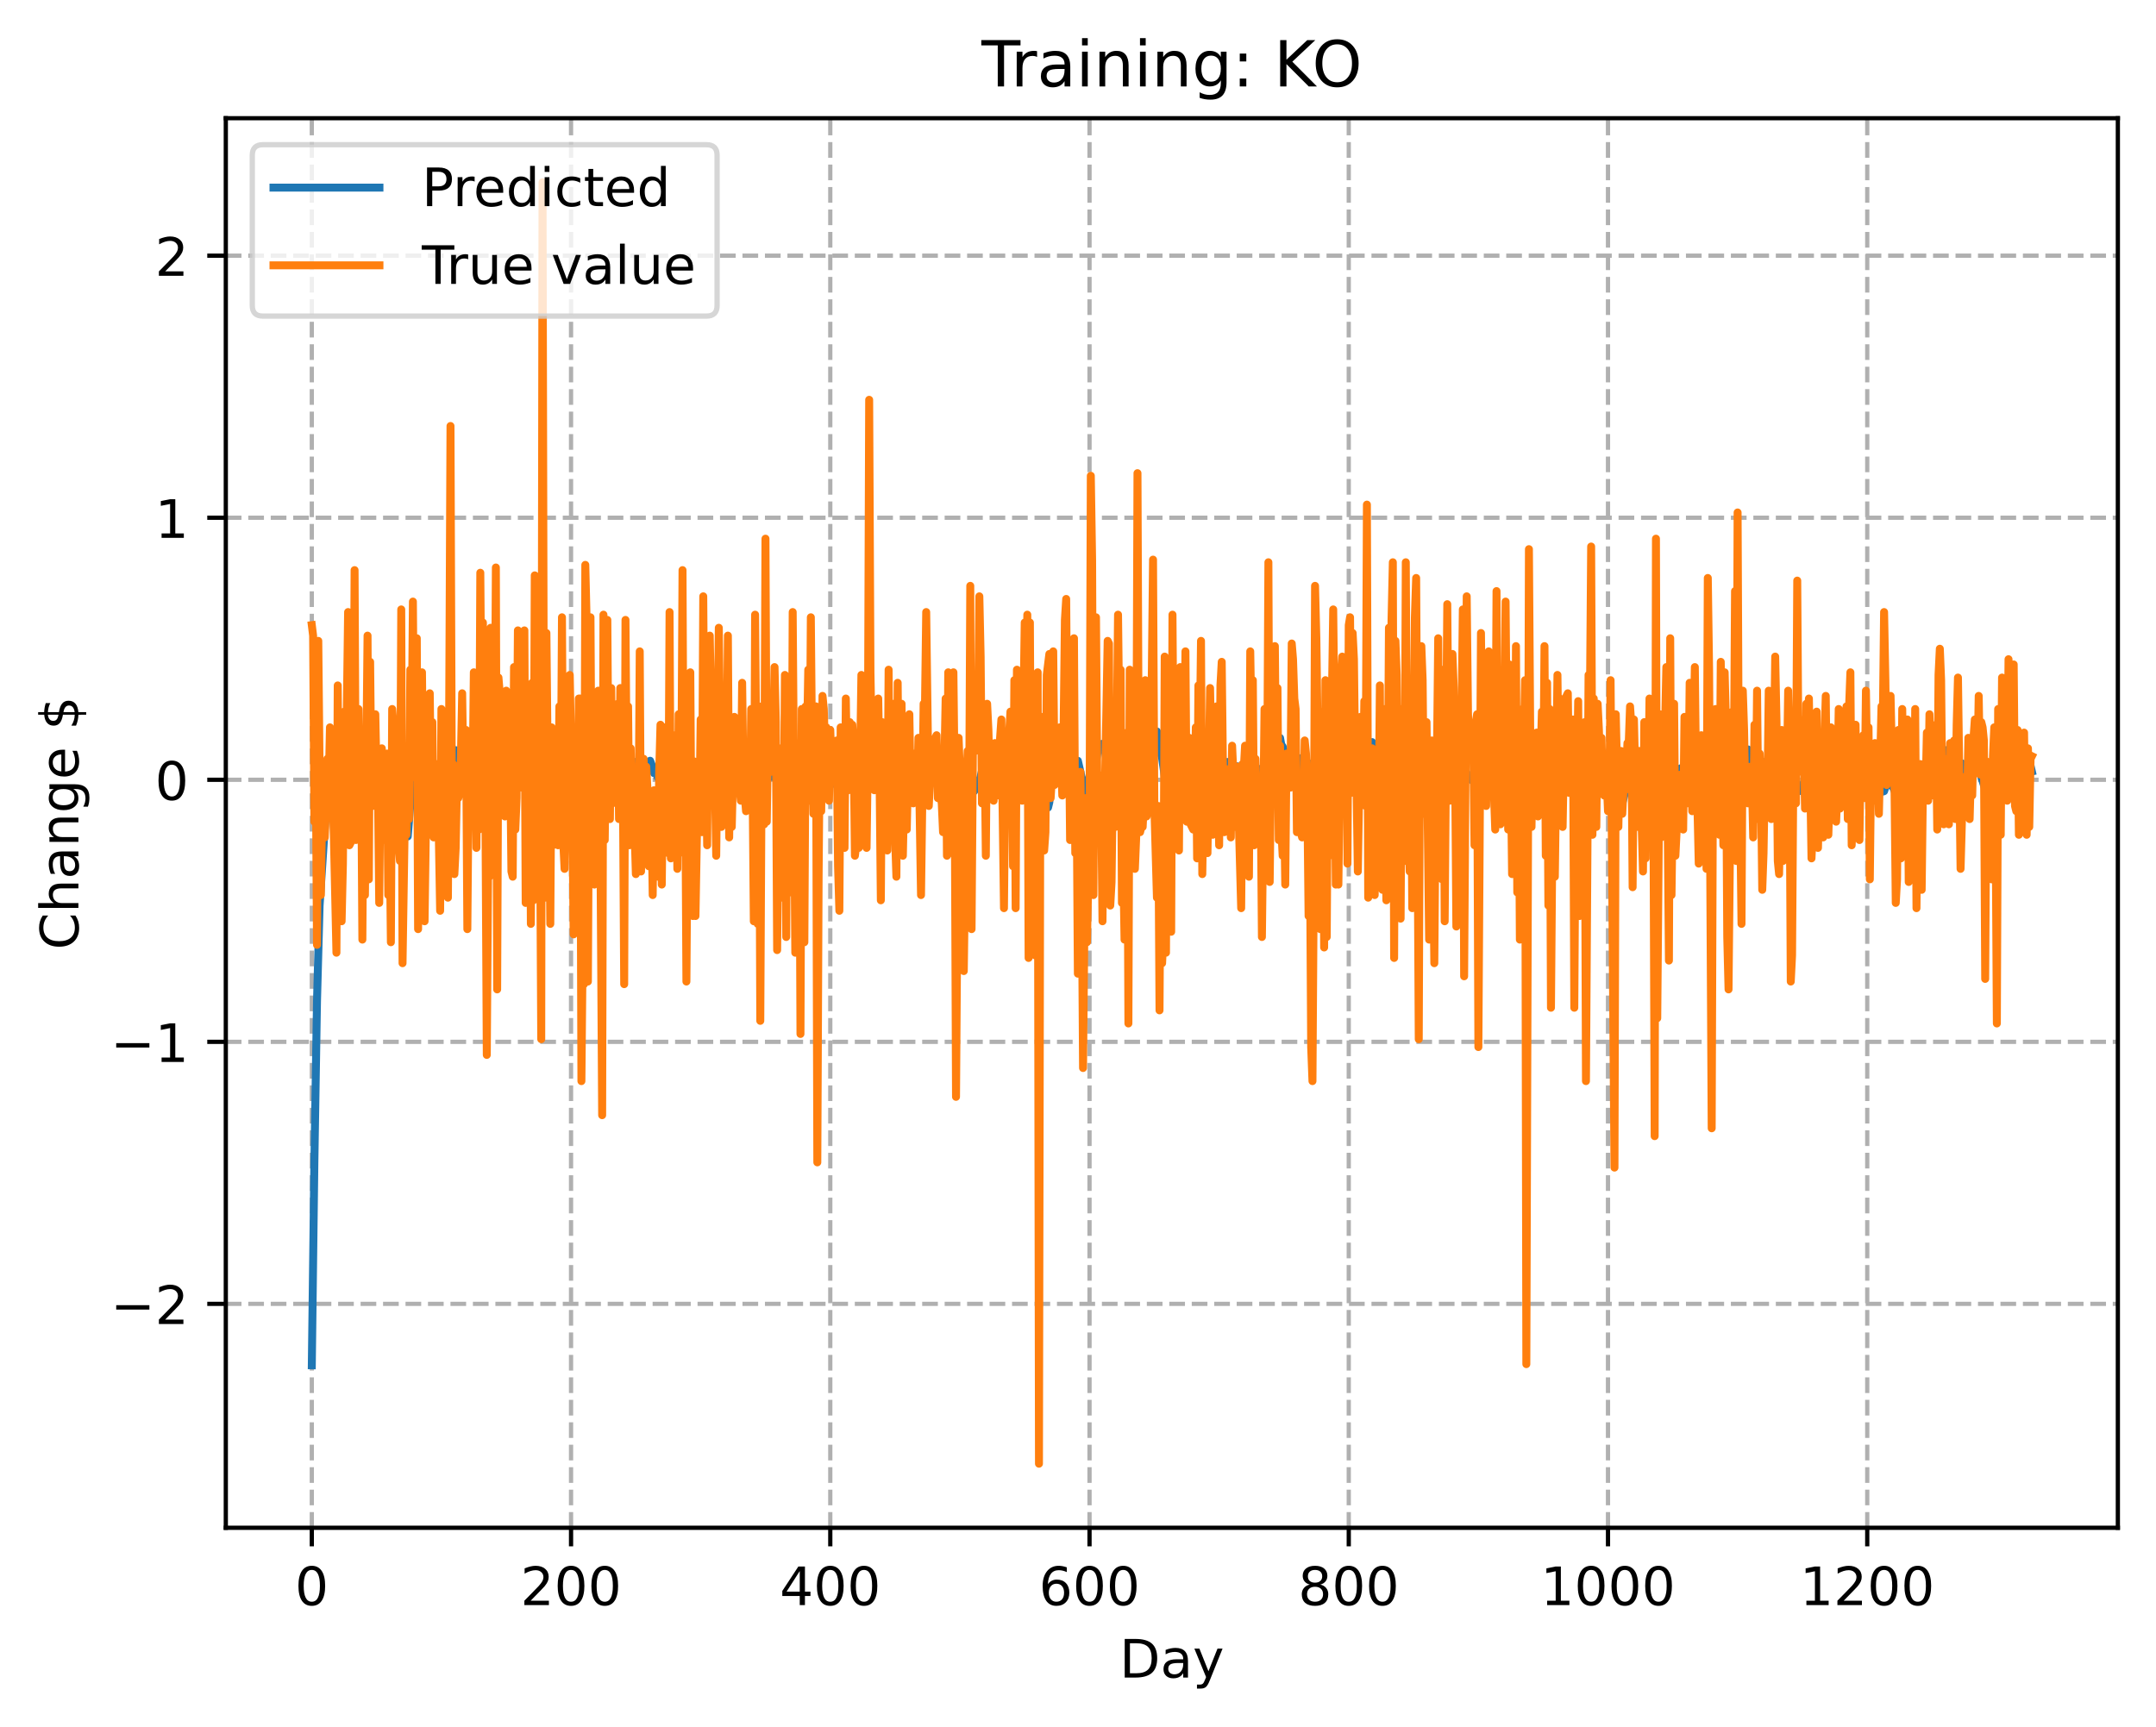<?xml version="1.0" encoding="utf-8" standalone="no"?>
<!DOCTYPE svg PUBLIC "-//W3C//DTD SVG 1.1//EN"
  "http://www.w3.org/Graphics/SVG/1.1/DTD/svg11.dtd">
<!-- Created with matplotlib (https://matplotlib.org/) -->
<svg height="325.986pt" version="1.1" viewBox="0 0 406.94 325.986" width="406.94pt" xmlns="http://www.w3.org/2000/svg" xmlns:xlink="http://www.w3.org/1999/xlink">
 <defs>
  <style type="text/css">
*{stroke-linecap:butt;stroke-linejoin:round;}
  </style>
 </defs>
 <g id="figure_1">
  <g id="patch_1">
   <path d="M 0 325.986 
L 406.94 325.986 
L 406.94 0 
L 0 0 
z
" style="fill:#ffffff;"/>
  </g>
  <g id="axes_1">
   <g id="patch_2">
    <path d="M 42.62 288.43 
L 399.74 288.43 
L 399.74 22.318 
L 42.62 22.318 
z
" style="fill:#ffffff;"/>
   </g>
   <g id="matplotlib.axis_1">
    <g id="xtick_1">
     <g id="line2d_1">
      <path clip-path="url(#p34bdcb3a2a)" d="M 58.853 288.43 
L 58.853 22.318 
" style="fill:none;stroke:#b0b0b0;stroke-dasharray:2.96,1.28;stroke-dashoffset:0;stroke-width:0.8;"/>
     </g>
     <g id="line2d_2">
      <defs>
       <path d="M 0 0 
L 0 3.5 
" id="md43bcc8465" style="stroke:#000000;stroke-width:0.8;"/>
      </defs>
      <g>
       <use style="stroke:#000000;stroke-width:0.8;" x="58.853" xlink:href="#md43bcc8465" y="288.43"/>
      </g>
     </g>
     <g id="text_1">
      <!-- 0 -->
      <defs>
       <path d="M 31.781 66.406 
Q 24.172 66.406 20.328 58.906 
Q 16.5 51.422 16.5 36.375 
Q 16.5 21.391 20.328 13.891 
Q 24.172 6.391 31.781 6.391 
Q 39.453 6.391 43.281 13.891 
Q 47.125 21.391 47.125 36.375 
Q 47.125 51.422 43.281 58.906 
Q 39.453 66.406 31.781 66.406 
z
M 31.781 74.219 
Q 44.047 74.219 50.516 64.516 
Q 56.984 54.828 56.984 36.375 
Q 56.984 17.969 50.516 8.266 
Q 44.047 -1.422 31.781 -1.422 
Q 19.531 -1.422 13.062 8.266 
Q 6.594 17.969 6.594 36.375 
Q 6.594 54.828 13.062 64.516 
Q 19.531 74.219 31.781 74.219 
z
" id="DejaVuSans-48"/>
      </defs>
      <g transform="translate(55.672 303.029)scale(0.1 -0.1)">
       <use xlink:href="#DejaVuSans-48"/>
      </g>
     </g>
    </g>
    <g id="xtick_2">
     <g id="line2d_3">
      <path clip-path="url(#p34bdcb3a2a)" d="M 107.784 288.43 
L 107.784 22.318 
" style="fill:none;stroke:#b0b0b0;stroke-dasharray:2.96,1.28;stroke-dashoffset:0;stroke-width:0.8;"/>
     </g>
     <g id="line2d_4">
      <g>
       <use style="stroke:#000000;stroke-width:0.8;" x="107.784" xlink:href="#md43bcc8465" y="288.43"/>
      </g>
     </g>
     <g id="text_2">
      <!-- 200 -->
      <defs>
       <path d="M 19.188 8.297 
L 53.609 8.297 
L 53.609 0 
L 7.328 0 
L 7.328 8.297 
Q 12.938 14.109 22.625 23.891 
Q 32.328 33.688 34.812 36.531 
Q 39.547 41.844 41.422 45.531 
Q 43.312 49.219 43.312 52.781 
Q 43.312 58.594 39.234 62.25 
Q 35.156 65.922 28.609 65.922 
Q 23.969 65.922 18.812 64.312 
Q 13.672 62.703 7.812 59.422 
L 7.812 69.391 
Q 13.766 71.781 18.938 73 
Q 24.125 74.219 28.422 74.219 
Q 39.75 74.219 46.484 68.547 
Q 53.219 62.891 53.219 53.422 
Q 53.219 48.922 51.531 44.891 
Q 49.859 40.875 45.406 35.406 
Q 44.188 33.984 37.641 27.219 
Q 31.109 20.453 19.188 8.297 
z
" id="DejaVuSans-50"/>
      </defs>
      <g transform="translate(98.24 303.029)scale(0.1 -0.1)">
       <use xlink:href="#DejaVuSans-50"/>
       <use x="63.623" xlink:href="#DejaVuSans-48"/>
       <use x="127.246" xlink:href="#DejaVuSans-48"/>
      </g>
     </g>
    </g>
    <g id="xtick_3">
     <g id="line2d_5">
      <path clip-path="url(#p34bdcb3a2a)" d="M 156.714 288.43 
L 156.714 22.318 
" style="fill:none;stroke:#b0b0b0;stroke-dasharray:2.96,1.28;stroke-dashoffset:0;stroke-width:0.8;"/>
     </g>
     <g id="line2d_6">
      <g>
       <use style="stroke:#000000;stroke-width:0.8;" x="156.714" xlink:href="#md43bcc8465" y="288.43"/>
      </g>
     </g>
     <g id="text_3">
      <!-- 400 -->
      <defs>
       <path d="M 37.797 64.312 
L 12.891 25.391 
L 37.797 25.391 
z
M 35.203 72.906 
L 47.609 72.906 
L 47.609 25.391 
L 58.016 25.391 
L 58.016 17.188 
L 47.609 17.188 
L 47.609 0 
L 37.797 0 
L 37.797 17.188 
L 4.891 17.188 
L 4.891 26.703 
z
" id="DejaVuSans-52"/>
      </defs>
      <g transform="translate(147.17 303.029)scale(0.1 -0.1)">
       <use xlink:href="#DejaVuSans-52"/>
       <use x="63.623" xlink:href="#DejaVuSans-48"/>
       <use x="127.246" xlink:href="#DejaVuSans-48"/>
      </g>
     </g>
    </g>
    <g id="xtick_4">
     <g id="line2d_7">
      <path clip-path="url(#p34bdcb3a2a)" d="M 205.645 288.43 
L 205.645 22.318 
" style="fill:none;stroke:#b0b0b0;stroke-dasharray:2.96,1.28;stroke-dashoffset:0;stroke-width:0.8;"/>
     </g>
     <g id="line2d_8">
      <g>
       <use style="stroke:#000000;stroke-width:0.8;" x="205.645" xlink:href="#md43bcc8465" y="288.43"/>
      </g>
     </g>
     <g id="text_4">
      <!-- 600 -->
      <defs>
       <path d="M 33.016 40.375 
Q 26.375 40.375 22.484 35.828 
Q 18.609 31.297 18.609 23.391 
Q 18.609 15.531 22.484 10.953 
Q 26.375 6.391 33.016 6.391 
Q 39.656 6.391 43.531 10.953 
Q 47.406 15.531 47.406 23.391 
Q 47.406 31.297 43.531 35.828 
Q 39.656 40.375 33.016 40.375 
z
M 52.594 71.297 
L 52.594 62.312 
Q 48.875 64.062 45.094 64.984 
Q 41.312 65.922 37.594 65.922 
Q 27.828 65.922 22.672 59.328 
Q 17.531 52.734 16.797 39.406 
Q 19.672 43.656 24.016 45.922 
Q 28.375 48.188 33.594 48.188 
Q 44.578 48.188 50.953 41.516 
Q 57.328 34.859 57.328 23.391 
Q 57.328 12.156 50.688 5.359 
Q 44.047 -1.422 33.016 -1.422 
Q 20.359 -1.422 13.672 8.266 
Q 6.984 17.969 6.984 36.375 
Q 6.984 53.656 15.188 63.938 
Q 23.391 74.219 37.203 74.219 
Q 40.922 74.219 44.703 73.484 
Q 48.484 72.75 52.594 71.297 
z
" id="DejaVuSans-54"/>
      </defs>
      <g transform="translate(196.101 303.029)scale(0.1 -0.1)">
       <use xlink:href="#DejaVuSans-54"/>
       <use x="63.623" xlink:href="#DejaVuSans-48"/>
       <use x="127.246" xlink:href="#DejaVuSans-48"/>
      </g>
     </g>
    </g>
    <g id="xtick_5">
     <g id="line2d_9">
      <path clip-path="url(#p34bdcb3a2a)" d="M 254.575 288.43 
L 254.575 22.318 
" style="fill:none;stroke:#b0b0b0;stroke-dasharray:2.96,1.28;stroke-dashoffset:0;stroke-width:0.8;"/>
     </g>
     <g id="line2d_10">
      <g>
       <use style="stroke:#000000;stroke-width:0.8;" x="254.575" xlink:href="#md43bcc8465" y="288.43"/>
      </g>
     </g>
     <g id="text_5">
      <!-- 800 -->
      <defs>
       <path d="M 31.781 34.625 
Q 24.75 34.625 20.719 30.859 
Q 16.703 27.094 16.703 20.516 
Q 16.703 13.922 20.719 10.156 
Q 24.75 6.391 31.781 6.391 
Q 38.812 6.391 42.859 10.172 
Q 46.922 13.969 46.922 20.516 
Q 46.922 27.094 42.891 30.859 
Q 38.875 34.625 31.781 34.625 
z
M 21.922 38.812 
Q 15.578 40.375 12.031 44.719 
Q 8.5 49.078 8.5 55.328 
Q 8.5 64.062 14.719 69.141 
Q 20.953 74.219 31.781 74.219 
Q 42.672 74.219 48.875 69.141 
Q 55.078 64.062 55.078 55.328 
Q 55.078 49.078 51.531 44.719 
Q 48 40.375 41.703 38.812 
Q 48.828 37.156 52.797 32.312 
Q 56.781 27.484 56.781 20.516 
Q 56.781 9.906 50.312 4.234 
Q 43.844 -1.422 31.781 -1.422 
Q 19.734 -1.422 13.25 4.234 
Q 6.781 9.906 6.781 20.516 
Q 6.781 27.484 10.781 32.312 
Q 14.797 37.156 21.922 38.812 
z
M 18.312 54.391 
Q 18.312 48.734 21.844 45.562 
Q 25.391 42.391 31.781 42.391 
Q 38.141 42.391 41.719 45.562 
Q 45.312 48.734 45.312 54.391 
Q 45.312 60.062 41.719 63.234 
Q 38.141 66.406 31.781 66.406 
Q 25.391 66.406 21.844 63.234 
Q 18.312 60.062 18.312 54.391 
z
" id="DejaVuSans-56"/>
      </defs>
      <g transform="translate(245.032 303.029)scale(0.1 -0.1)">
       <use xlink:href="#DejaVuSans-56"/>
       <use x="63.623" xlink:href="#DejaVuSans-48"/>
       <use x="127.246" xlink:href="#DejaVuSans-48"/>
      </g>
     </g>
    </g>
    <g id="xtick_6">
     <g id="line2d_11">
      <path clip-path="url(#p34bdcb3a2a)" d="M 303.506 288.43 
L 303.506 22.318 
" style="fill:none;stroke:#b0b0b0;stroke-dasharray:2.96,1.28;stroke-dashoffset:0;stroke-width:0.8;"/>
     </g>
     <g id="line2d_12">
      <g>
       <use style="stroke:#000000;stroke-width:0.8;" x="303.506" xlink:href="#md43bcc8465" y="288.43"/>
      </g>
     </g>
     <g id="text_6">
      <!-- 1000 -->
      <defs>
       <path d="M 12.406 8.297 
L 28.516 8.297 
L 28.516 63.922 
L 10.984 60.406 
L 10.984 69.391 
L 28.422 72.906 
L 38.281 72.906 
L 38.281 8.297 
L 54.391 8.297 
L 54.391 0 
L 12.406 0 
z
" id="DejaVuSans-49"/>
      </defs>
      <g transform="translate(290.781 303.029)scale(0.1 -0.1)">
       <use xlink:href="#DejaVuSans-49"/>
       <use x="63.623" xlink:href="#DejaVuSans-48"/>
       <use x="127.246" xlink:href="#DejaVuSans-48"/>
       <use x="190.869" xlink:href="#DejaVuSans-48"/>
      </g>
     </g>
    </g>
    <g id="xtick_7">
     <g id="line2d_13">
      <path clip-path="url(#p34bdcb3a2a)" d="M 352.437 288.43 
L 352.437 22.318 
" style="fill:none;stroke:#b0b0b0;stroke-dasharray:2.96,1.28;stroke-dashoffset:0;stroke-width:0.8;"/>
     </g>
     <g id="line2d_14">
      <g>
       <use style="stroke:#000000;stroke-width:0.8;" x="352.437" xlink:href="#md43bcc8465" y="288.43"/>
      </g>
     </g>
     <g id="text_7">
      <!-- 1200 -->
      <g transform="translate(339.712 303.029)scale(0.1 -0.1)">
       <use xlink:href="#DejaVuSans-49"/>
       <use x="63.623" xlink:href="#DejaVuSans-50"/>
       <use x="127.246" xlink:href="#DejaVuSans-48"/>
       <use x="190.869" xlink:href="#DejaVuSans-48"/>
      </g>
     </g>
    </g>
    <g id="text_8">
     <!-- Day -->
     <defs>
      <path d="M 19.672 64.797 
L 19.672 8.109 
L 31.594 8.109 
Q 46.688 8.109 53.688 14.938 
Q 60.688 21.781 60.688 36.531 
Q 60.688 51.172 53.688 57.984 
Q 46.688 64.797 31.594 64.797 
z
M 9.812 72.906 
L 30.078 72.906 
Q 51.266 72.906 61.172 64.094 
Q 71.094 55.281 71.094 36.531 
Q 71.094 17.672 61.125 8.828 
Q 51.172 0 30.078 0 
L 9.812 0 
z
" id="DejaVuSans-68"/>
      <path d="M 34.281 27.484 
Q 23.391 27.484 19.188 25 
Q 14.984 22.516 14.984 16.5 
Q 14.984 11.719 18.141 8.906 
Q 21.297 6.109 26.703 6.109 
Q 34.188 6.109 38.703 11.406 
Q 43.219 16.703 43.219 25.484 
L 43.219 27.484 
z
M 52.203 31.203 
L 52.203 0 
L 43.219 0 
L 43.219 8.297 
Q 40.141 3.328 35.547 0.953 
Q 30.953 -1.422 24.312 -1.422 
Q 15.922 -1.422 10.953 3.297 
Q 6 8.016 6 15.922 
Q 6 25.141 12.172 29.828 
Q 18.359 34.516 30.609 34.516 
L 43.219 34.516 
L 43.219 35.406 
Q 43.219 41.609 39.141 45 
Q 35.062 48.391 27.688 48.391 
Q 23 48.391 18.547 47.266 
Q 14.109 46.141 10.016 43.891 
L 10.016 52.203 
Q 14.938 54.109 19.578 55.047 
Q 24.219 56 28.609 56 
Q 40.484 56 46.344 49.844 
Q 52.203 43.703 52.203 31.203 
z
" id="DejaVuSans-97"/>
      <path d="M 32.172 -5.078 
Q 28.375 -14.844 24.75 -17.812 
Q 21.141 -20.797 15.094 -20.797 
L 7.906 -20.797 
L 7.906 -13.281 
L 13.188 -13.281 
Q 16.891 -13.281 18.938 -11.516 
Q 21 -9.766 23.484 -3.219 
L 25.094 0.875 
L 2.984 54.688 
L 12.5 54.688 
L 29.594 11.922 
L 46.688 54.688 
L 56.203 54.688 
z
" id="DejaVuSans-121"/>
     </defs>
     <g transform="translate(211.307 316.707)scale(0.1 -0.1)">
      <use xlink:href="#DejaVuSans-68"/>
      <use x="77.002" xlink:href="#DejaVuSans-97"/>
      <use x="138.281" xlink:href="#DejaVuSans-121"/>
     </g>
    </g>
   </g>
   <g id="matplotlib.axis_2">
    <g id="ytick_1">
     <g id="line2d_15">
      <path clip-path="url(#p34bdcb3a2a)" d="M 42.62 246.156 
L 399.74 246.156 
" style="fill:none;stroke:#b0b0b0;stroke-dasharray:2.96,1.28;stroke-dashoffset:0;stroke-width:0.8;"/>
     </g>
     <g id="line2d_16">
      <defs>
       <path d="M 0 0 
L -3.5 0 
" id="mb2201081c7" style="stroke:#000000;stroke-width:0.8;"/>
      </defs>
      <g>
       <use style="stroke:#000000;stroke-width:0.8;" x="42.62" xlink:href="#mb2201081c7" y="246.156"/>
      </g>
     </g>
     <g id="text_9">
      <!-- −2 -->
      <defs>
       <path d="M 10.594 35.5 
L 73.188 35.5 
L 73.188 27.203 
L 10.594 27.203 
z
" id="DejaVuSans-8722"/>
      </defs>
      <g transform="translate(20.878 249.955)scale(0.1 -0.1)">
       <use xlink:href="#DejaVuSans-8722"/>
       <use x="83.789" xlink:href="#DejaVuSans-50"/>
      </g>
     </g>
    </g>
    <g id="ytick_2">
     <g id="line2d_17">
      <path clip-path="url(#p34bdcb3a2a)" d="M 42.62 196.684 
L 399.74 196.684 
" style="fill:none;stroke:#b0b0b0;stroke-dasharray:2.96,1.28;stroke-dashoffset:0;stroke-width:0.8;"/>
     </g>
     <g id="line2d_18">
      <g>
       <use style="stroke:#000000;stroke-width:0.8;" x="42.62" xlink:href="#mb2201081c7" y="196.684"/>
      </g>
     </g>
     <g id="text_10">
      <!-- −1 -->
      <g transform="translate(20.878 200.483)scale(0.1 -0.1)">
       <use xlink:href="#DejaVuSans-8722"/>
       <use x="83.789" xlink:href="#DejaVuSans-49"/>
      </g>
     </g>
    </g>
    <g id="ytick_3">
     <g id="line2d_19">
      <path clip-path="url(#p34bdcb3a2a)" d="M 42.62 147.211 
L 399.74 147.211 
" style="fill:none;stroke:#b0b0b0;stroke-dasharray:2.96,1.28;stroke-dashoffset:0;stroke-width:0.8;"/>
     </g>
     <g id="line2d_20">
      <g>
       <use style="stroke:#000000;stroke-width:0.8;" x="42.62" xlink:href="#mb2201081c7" y="147.211"/>
      </g>
     </g>
     <g id="text_11">
      <!-- 0 -->
      <g transform="translate(29.258 151.01)scale(0.1 -0.1)">
       <use xlink:href="#DejaVuSans-48"/>
      </g>
     </g>
    </g>
    <g id="ytick_4">
     <g id="line2d_21">
      <path clip-path="url(#p34bdcb3a2a)" d="M 42.62 97.739 
L 399.74 97.739 
" style="fill:none;stroke:#b0b0b0;stroke-dasharray:2.96,1.28;stroke-dashoffset:0;stroke-width:0.8;"/>
     </g>
     <g id="line2d_22">
      <g>
       <use style="stroke:#000000;stroke-width:0.8;" x="42.62" xlink:href="#mb2201081c7" y="97.739"/>
      </g>
     </g>
     <g id="text_12">
      <!-- 1 -->
      <g transform="translate(29.258 101.538)scale(0.1 -0.1)">
       <use xlink:href="#DejaVuSans-49"/>
      </g>
     </g>
    </g>
    <g id="ytick_5">
     <g id="line2d_23">
      <path clip-path="url(#p34bdcb3a2a)" d="M 42.62 48.266 
L 399.74 48.266 
" style="fill:none;stroke:#b0b0b0;stroke-dasharray:2.96,1.28;stroke-dashoffset:0;stroke-width:0.8;"/>
     </g>
     <g id="line2d_24">
      <g>
       <use style="stroke:#000000;stroke-width:0.8;" x="42.62" xlink:href="#mb2201081c7" y="48.266"/>
      </g>
     </g>
     <g id="text_13">
      <!-- 2 -->
      <g transform="translate(29.258 52.066)scale(0.1 -0.1)">
       <use xlink:href="#DejaVuSans-50"/>
      </g>
     </g>
    </g>
    <g id="text_14">
     <!-- Change $ -->
     <defs>
      <path d="M 64.406 67.281 
L 64.406 56.891 
Q 59.422 61.531 53.781 63.812 
Q 48.141 66.109 41.797 66.109 
Q 29.297 66.109 22.656 58.469 
Q 16.016 50.828 16.016 36.375 
Q 16.016 21.969 22.656 14.328 
Q 29.297 6.688 41.797 6.688 
Q 48.141 6.688 53.781 8.984 
Q 59.422 11.281 64.406 15.922 
L 64.406 5.609 
Q 59.234 2.094 53.438 0.328 
Q 47.656 -1.422 41.219 -1.422 
Q 24.656 -1.422 15.125 8.703 
Q 5.609 18.844 5.609 36.375 
Q 5.609 53.953 15.125 64.078 
Q 24.656 74.219 41.219 74.219 
Q 47.75 74.219 53.531 72.484 
Q 59.328 70.75 64.406 67.281 
z
" id="DejaVuSans-67"/>
      <path d="M 54.891 33.016 
L 54.891 0 
L 45.906 0 
L 45.906 32.719 
Q 45.906 40.484 42.875 44.328 
Q 39.844 48.188 33.797 48.188 
Q 26.516 48.188 22.312 43.547 
Q 18.109 38.922 18.109 30.906 
L 18.109 0 
L 9.078 0 
L 9.078 75.984 
L 18.109 75.984 
L 18.109 46.188 
Q 21.344 51.125 25.703 53.562 
Q 30.078 56 35.797 56 
Q 45.219 56 50.047 50.172 
Q 54.891 44.344 54.891 33.016 
z
" id="DejaVuSans-104"/>
      <path d="M 54.891 33.016 
L 54.891 0 
L 45.906 0 
L 45.906 32.719 
Q 45.906 40.484 42.875 44.328 
Q 39.844 48.188 33.797 48.188 
Q 26.516 48.188 22.312 43.547 
Q 18.109 38.922 18.109 30.906 
L 18.109 0 
L 9.078 0 
L 9.078 54.688 
L 18.109 54.688 
L 18.109 46.188 
Q 21.344 51.125 25.703 53.562 
Q 30.078 56 35.797 56 
Q 45.219 56 50.047 50.172 
Q 54.891 44.344 54.891 33.016 
z
" id="DejaVuSans-110"/>
      <path d="M 45.406 27.984 
Q 45.406 37.75 41.375 43.109 
Q 37.359 48.484 30.078 48.484 
Q 22.859 48.484 18.828 43.109 
Q 14.797 37.75 14.797 27.984 
Q 14.797 18.266 18.828 12.891 
Q 22.859 7.516 30.078 7.516 
Q 37.359 7.516 41.375 12.891 
Q 45.406 18.266 45.406 27.984 
z
M 54.391 6.781 
Q 54.391 -7.172 48.188 -13.984 
Q 42 -20.797 29.203 -20.797 
Q 24.469 -20.797 20.266 -20.094 
Q 16.062 -19.391 12.109 -17.922 
L 12.109 -9.188 
Q 16.062 -11.328 19.922 -12.344 
Q 23.781 -13.375 27.781 -13.375 
Q 36.625 -13.375 41.016 -8.766 
Q 45.406 -4.156 45.406 5.172 
L 45.406 9.625 
Q 42.625 4.781 38.281 2.391 
Q 33.938 0 27.875 0 
Q 17.828 0 11.672 7.656 
Q 5.516 15.328 5.516 27.984 
Q 5.516 40.672 11.672 48.328 
Q 17.828 56 27.875 56 
Q 33.938 56 38.281 53.609 
Q 42.625 51.219 45.406 46.391 
L 45.406 54.688 
L 54.391 54.688 
z
" id="DejaVuSans-103"/>
      <path d="M 56.203 29.594 
L 56.203 25.203 
L 14.891 25.203 
Q 15.484 15.922 20.484 11.062 
Q 25.484 6.203 34.422 6.203 
Q 39.594 6.203 44.453 7.469 
Q 49.312 8.734 54.109 11.281 
L 54.109 2.781 
Q 49.266 0.734 44.188 -0.344 
Q 39.109 -1.422 33.891 -1.422 
Q 20.797 -1.422 13.156 6.188 
Q 5.516 13.812 5.516 26.812 
Q 5.516 40.234 12.766 48.109 
Q 20.016 56 32.328 56 
Q 43.359 56 49.781 48.891 
Q 56.203 41.797 56.203 29.594 
z
M 47.219 32.234 
Q 47.125 39.594 43.094 43.984 
Q 39.062 48.391 32.422 48.391 
Q 24.906 48.391 20.391 44.141 
Q 15.875 39.891 15.188 32.172 
z
" id="DejaVuSans-101"/>
      <path id="DejaVuSans-32"/>
      <path d="M 33.797 -14.703 
L 28.906 -14.703 
L 28.859 0 
Q 23.734 0.094 18.609 1.188 
Q 13.484 2.297 8.297 4.5 
L 8.297 13.281 
Q 13.281 10.156 18.375 8.562 
Q 23.484 6.984 28.906 6.938 
L 28.906 29.203 
Q 18.109 30.953 13.203 35.156 
Q 8.297 39.359 8.297 46.688 
Q 8.297 54.641 13.625 59.219 
Q 18.953 63.812 28.906 64.5 
L 28.906 75.984 
L 33.797 75.984 
L 33.797 64.656 
Q 38.328 64.453 42.578 63.688 
Q 46.828 62.938 50.875 61.625 
L 50.875 53.078 
Q 46.828 55.125 42.547 56.25 
Q 38.281 57.375 33.797 57.562 
L 33.797 36.719 
Q 44.875 35.016 50.094 30.609 
Q 55.328 26.219 55.328 18.609 
Q 55.328 10.359 49.781 5.594 
Q 44.234 0.828 33.797 0.094 
z
M 28.906 37.594 
L 28.906 57.625 
Q 23.25 56.984 20.266 54.391 
Q 17.281 51.812 17.281 47.516 
Q 17.281 43.312 20.031 40.969 
Q 22.797 38.625 28.906 37.594 
z
M 33.797 28.219 
L 33.797 7.078 
Q 39.984 7.906 43.141 10.594 
Q 46.297 13.281 46.297 17.672 
Q 46.297 21.969 43.281 24.5 
Q 40.281 27.047 33.797 28.219 
z
" id="DejaVuSans-36"/>
     </defs>
     <g transform="translate(14.798 179.288)rotate(-90)scale(0.1 -0.1)">
      <use xlink:href="#DejaVuSans-67"/>
      <use x="69.824" xlink:href="#DejaVuSans-104"/>
      <use x="133.203" xlink:href="#DejaVuSans-97"/>
      <use x="194.482" xlink:href="#DejaVuSans-110"/>
      <use x="257.861" xlink:href="#DejaVuSans-103"/>
      <use x="321.338" xlink:href="#DejaVuSans-101"/>
      <use x="382.861" xlink:href="#DejaVuSans-32"/>
      <use x="414.648" xlink:href="#DejaVuSans-36"/>
     </g>
    </g>
   </g>
   <g id="line2d_25">
    <path clip-path="url(#p34bdcb3a2a)" d="M 58.853 257.755 
L 59.342 219.157 
L 59.832 189.037 
L 60.321 170.955 
L 61.544 152.553 
L 61.789 153.358 
L 62.034 151.69 
L 62.278 153.436 
L 62.523 154.288 
L 62.767 154.513 
L 63.012 151.476 
L 63.257 152.983 
L 63.501 151.565 
L 63.746 151.268 
L 63.991 148.625 
L 64.235 152.213 
L 64.48 151.558 
L 64.725 151.538 
L 64.969 152.083 
L 65.214 149.989 
L 65.459 150.071 
L 65.703 153.329 
L 66.193 151.582 
L 66.437 149.776 
L 66.682 148.853 
L 66.927 148.394 
L 67.171 146.709 
L 67.416 149.166 
L 67.905 145.587 
L 68.15 145.784 
L 68.395 145.224 
L 68.639 145.246 
L 68.884 148.826 
L 69.128 148.689 
L 69.373 148.843 
L 69.618 150.931 
L 69.862 150.537 
L 70.107 148.272 
L 70.352 147.617 
L 70.841 149.043 
L 71.086 148.905 
L 71.33 151.816 
L 71.575 149.205 
L 72.064 155.705 
L 72.798 150.937 
L 73.043 150.681 
L 73.288 152.6 
L 73.532 151.811 
L 74.022 159.265 
L 74.266 157.108 
L 74.511 158.023 
L 74.755 153.678 
L 75 151.787 
L 75.245 153.832 
L 75.734 154.676 
L 75.979 151.869 
L 76.223 151.183 
L 76.713 157.691 
L 76.957 157.913 
L 77.691 148.704 
L 77.936 147.493 
L 78.181 144.535 
L 78.425 144.215 
L 78.67 143.319 
L 78.915 141.658 
L 79.159 141.205 
L 79.649 143.674 
L 80.138 147.833 
L 80.383 148.196 
L 80.627 146.842 
L 80.872 146.768 
L 81.116 148.004 
L 81.361 147.881 
L 81.606 146.219 
L 82.095 145.139 
L 82.584 147.144 
L 82.829 147.63 
L 83.074 145.953 
L 83.318 145.655 
L 83.563 150.548 
L 83.808 147.278 
L 84.052 145.957 
L 84.297 146.572 
L 84.542 147.904 
L 84.786 146.822 
L 85.031 147.973 
L 85.276 144.257 
L 85.52 143.949 
L 86.01 141.624 
L 86.254 142.07 
L 86.743 142.458 
L 86.988 143.052 
L 87.233 145.509 
L 87.477 143.864 
L 87.722 144.972 
L 87.967 145.339 
L 88.211 145.19 
L 88.456 144.338 
L 88.701 146.021 
L 88.945 143.662 
L 89.435 145.114 
L 89.679 144.456 
L 89.924 145.46 
L 90.169 143.611 
L 90.413 143.991 
L 90.658 143.703 
L 90.903 143.656 
L 91.147 143.366 
L 91.392 141.666 
L 91.637 139.105 
L 91.881 138.113 
L 93.104 148.261 
L 93.349 148.465 
L 94.083 142.488 
L 94.817 143.364 
L 95.062 140.866 
L 95.306 142.463 
L 95.551 141.468 
L 95.796 143.056 
L 96.04 143.617 
L 96.285 144.788 
L 96.53 144.162 
L 96.774 143.904 
L 97.019 145.553 
L 97.264 146.259 
L 97.508 144.85 
L 97.998 145.985 
L 98.487 142.681 
L 98.731 139.859 
L 98.976 140.429 
L 99.465 139.203 
L 99.71 141.508 
L 99.955 142.479 
L 100.199 142.893 
L 100.444 142.826 
L 100.689 144.37 
L 100.933 145.004 
L 101.178 145.041 
L 101.423 144.156 
L 101.912 143.889 
L 102.157 142.606 
L 102.401 143.912 
L 102.646 140.953 
L 103.135 138.566 
L 103.625 139.838 
L 103.869 138.374 
L 104.114 138.741 
L 104.359 140.902 
L 104.603 141.199 
L 104.848 143.231 
L 105.092 144.226 
L 105.337 142.902 
L 105.582 143.223 
L 105.826 144.258 
L 106.071 143.462 
L 106.316 144.078 
L 106.805 143.236 
L 107.294 146.299 
L 107.539 146.326 
L 107.784 144.228 
L 108.028 144.774 
L 108.273 143.088 
L 108.518 144.21 
L 108.762 144.403 
L 109.007 145.029 
L 109.496 147.101 
L 109.741 146.517 
L 109.986 146.757 
L 110.23 148.067 
L 110.475 150.178 
L 110.964 151.289 
L 111.209 149.448 
L 111.453 149.668 
L 111.698 148.584 
L 111.943 146.502 
L 112.187 145.488 
L 112.432 146.04 
L 112.677 148.263 
L 112.921 147.362 
L 113.166 147.38 
L 113.411 147.563 
L 113.655 146.949 
L 114.145 149.227 
L 114.389 148.58 
L 114.634 146.733 
L 114.879 147.112 
L 115.123 144.282 
L 115.368 144.152 
L 115.613 144.985 
L 115.857 144.153 
L 116.102 145.703 
L 116.346 145.958 
L 116.591 145.938 
L 117.08 143.73 
L 117.325 143.994 
L 117.57 145.223 
L 117.814 144.636 
L 118.304 146.588 
L 118.548 144.391 
L 118.793 145.441 
L 119.038 144.64 
L 119.282 145.605 
L 119.527 144.415 
L 119.772 144.007 
L 120.016 143.845 
L 120.261 144.038 
L 120.506 145.89 
L 121.24 144.13 
L 121.484 145.54 
L 121.729 145.659 
L 121.974 144.342 
L 122.218 145.15 
L 122.707 143.624 
L 123.197 144.923 
L 123.441 145.964 
L 123.686 145.466 
L 124.175 146.813 
L 124.42 147.149 
L 124.665 148.473 
L 125.154 146.978 
L 125.399 147.347 
L 125.643 146.503 
L 125.888 145.072 
L 126.133 146.647 
L 126.377 145.89 
L 126.622 146.25 
L 126.867 144.395 
L 127.111 145.494 
L 127.356 145.725 
L 127.601 146.494 
L 127.845 146.176 
L 128.09 145.102 
L 128.334 145.795 
L 128.579 146.091 
L 128.824 144.806 
L 129.068 144.678 
L 129.313 142.898 
L 129.558 143.768 
L 129.802 144.053 
L 130.047 144.536 
L 130.536 146.373 
L 130.781 146.002 
L 131.026 145.092 
L 131.27 146.913 
L 131.515 147.03 
L 131.76 147.563 
L 132.004 149.774 
L 132.249 148.919 
L 132.494 150.168 
L 132.738 148.798 
L 132.983 148.162 
L 133.228 145.1 
L 133.472 145.706 
L 133.717 144.734 
L 133.962 145.264 
L 134.206 143.324 
L 134.451 143.358 
L 134.94 142.38 
L 135.185 142.41 
L 135.429 141.851 
L 135.674 143.054 
L 136.163 141.964 
L 136.408 140.96 
L 136.653 140.899 
L 136.897 143.895 
L 137.142 143.387 
L 137.387 143.135 
L 137.631 143.245 
L 137.876 142.734 
L 138.121 143.53 
L 138.365 141.932 
L 138.61 143.764 
L 139.099 144.718 
L 139.344 145.515 
L 139.833 143.713 
L 140.078 143.346 
L 140.322 144.252 
L 140.567 144.192 
L 140.812 142.548 
L 141.056 142.203 
L 141.301 142.525 
L 141.546 144.191 
L 141.79 143.327 
L 142.035 145.035 
L 142.28 145.503 
L 142.524 144.745 
L 142.769 145.197 
L 143.014 143.519 
L 143.503 144.83 
L 143.992 147.935 
L 144.237 147.929 
L 144.482 147.129 
L 144.726 146.867 
L 144.971 145.125 
L 145.216 146.147 
L 145.46 146.16 
L 145.705 146.667 
L 145.95 142.809 
L 146.194 144.042 
L 146.683 144.054 
L 146.928 143.386 
L 147.173 143.424 
L 147.417 145.237 
L 147.662 147.99 
L 147.907 147.747 
L 148.151 147.993 
L 148.396 149.391 
L 148.641 147.927 
L 148.885 148.753 
L 149.13 149.074 
L 149.375 147.47 
L 149.864 147.585 
L 150.109 144.919 
L 150.353 145.318 
L 150.598 146.102 
L 150.843 146.505 
L 151.087 147.455 
L 151.577 149.749 
L 151.821 149.387 
L 152.066 148.291 
L 152.31 148.565 
L 152.555 149.99 
L 152.8 148.514 
L 153.044 148.405 
L 153.289 146.844 
L 153.534 147.161 
L 153.778 144.682 
L 154.023 145.706 
L 154.268 144.468 
L 154.757 147.198 
L 155.002 149.874 
L 155.246 148.912 
L 155.491 148.973 
L 155.736 148.873 
L 155.98 149.775 
L 156.47 148.762 
L 156.714 146.893 
L 156.959 146.277 
L 157.204 147.977 
L 157.693 146.553 
L 157.938 146.87 
L 158.182 146.578 
L 158.427 145.732 
L 158.671 146.973 
L 158.916 147.478 
L 159.161 148.38 
L 159.405 149.983 
L 159.65 147.156 
L 159.895 148.769 
L 160.139 146.936 
L 160.384 146.395 
L 160.629 147.74 
L 160.873 145.415 
L 161.118 146.455 
L 161.363 146.361 
L 161.607 144.436 
L 162.097 144.143 
L 162.341 144.365 
L 162.586 146.061 
L 162.831 145.867 
L 163.075 146.122 
L 163.32 145.184 
L 163.565 141.638 
L 163.809 142.084 
L 164.054 144.599 
L 164.543 140.323 
L 164.788 139.756 
L 165.032 140.521 
L 165.277 137.788 
L 165.522 140.552 
L 165.766 139.758 
L 166.256 143.315 
L 166.5 142.281 
L 166.745 144.315 
L 166.99 143.719 
L 167.234 144.833 
L 167.479 144.368 
L 167.724 145.113 
L 167.968 146.415 
L 168.213 145.818 
L 168.458 145.568 
L 168.702 143.72 
L 168.947 143.335 
L 169.192 142.194 
L 169.436 142.805 
L 169.681 142.899 
L 169.926 142.737 
L 170.17 142.709 
L 170.415 143.841 
L 170.659 143.243 
L 170.904 145.34 
L 171.149 145.265 
L 171.393 143.64 
L 171.638 144.642 
L 171.883 145.031 
L 172.127 143.244 
L 172.372 144.9 
L 172.617 144.192 
L 172.861 145.917 
L 173.351 143.653 
L 173.595 145.149 
L 173.84 144.157 
L 174.085 144.297 
L 174.329 143.811 
L 174.819 145.275 
L 175.553 141.43 
L 175.797 143.022 
L 176.042 143.602 
L 176.286 142.683 
L 176.531 143.875 
L 177.02 144.475 
L 177.265 143.603 
L 177.51 145.943 
L 177.754 145.805 
L 177.999 146.306 
L 178.244 146.116 
L 178.488 147.349 
L 178.733 147.538 
L 178.978 146.306 
L 179.222 146.366 
L 179.467 145.803 
L 179.712 146.681 
L 179.956 145.092 
L 180.201 145.092 
L 180.446 142.994 
L 180.69 143.905 
L 180.935 144.159 
L 181.424 148.789 
L 181.669 148.538 
L 181.914 148.518 
L 182.158 149.076 
L 182.647 152.951 
L 182.892 152.938 
L 183.381 151.303 
L 183.626 148.902 
L 183.871 149.361 
L 184.115 148.967 
L 184.605 147.312 
L 184.849 147.643 
L 185.339 145.549 
L 185.583 143.202 
L 185.828 141.955 
L 186.073 143.665 
L 186.317 142.535 
L 186.562 143.604 
L 186.807 144.042 
L 187.051 144.095 
L 187.541 145.777 
L 187.785 144.301 
L 188.03 145.707 
L 188.274 145.616 
L 188.519 143.984 
L 188.764 144.103 
L 189.008 145.572 
L 189.253 146.189 
L 189.498 145.2 
L 189.742 145.114 
L 189.987 146.763 
L 190.232 147.374 
L 190.476 146.055 
L 190.721 146.666 
L 190.966 146.012 
L 191.21 146.198 
L 191.455 145.583 
L 191.7 146.117 
L 191.944 144.947 
L 192.189 146.584 
L 192.434 147.164 
L 192.678 146.248 
L 192.923 146.043 
L 193.168 144.72 
L 193.412 144.731 
L 193.902 143.284 
L 194.391 141.413 
L 194.635 141.216 
L 194.88 141.162 
L 195.125 142.031 
L 195.614 144.848 
L 195.859 146.723 
L 196.103 145.417 
L 196.837 153.575 
L 197.082 153.932 
L 197.571 151.738 
L 197.816 152.449 
L 198.061 151.447 
L 198.305 147.731 
L 198.55 146.306 
L 198.795 147.512 
L 199.039 146.578 
L 199.284 144.928 
L 199.529 146.239 
L 199.773 146.845 
L 200.018 147.008 
L 200.262 146.13 
L 200.507 146.876 
L 200.752 144.696 
L 200.996 145.937 
L 201.241 145.728 
L 201.486 144.625 
L 201.975 144.186 
L 202.22 143.011 
L 202.464 143.67 
L 202.709 143.306 
L 202.954 144.274 
L 203.198 143.755 
L 203.443 143.631 
L 204.177 146.826 
L 204.422 147.232 
L 204.666 148.964 
L 204.911 149.825 
L 205.156 149.929 
L 205.4 150.896 
L 205.645 150.57 
L 205.889 150.642 
L 206.134 149.768 
L 206.623 144.245 
L 206.868 143.896 
L 207.357 140.562 
L 207.602 141.418 
L 207.847 140.465 
L 208.091 140.424 
L 208.581 141.926 
L 208.825 143.263 
L 209.07 143.352 
L 209.315 142.488 
L 209.559 140.969 
L 209.804 140.619 
L 210.293 141.812 
L 210.538 141.316 
L 210.783 141.988 
L 211.027 143.454 
L 211.272 143.411 
L 211.517 143.676 
L 211.761 142.188 
L 212.006 141.981 
L 212.25 142.039 
L 212.74 144.307 
L 212.984 146.543 
L 213.229 147.001 
L 213.718 149.176 
L 213.963 148.888 
L 214.208 149.313 
L 214.452 148.594 
L 214.697 148.638 
L 214.942 147.473 
L 215.186 145.663 
L 215.676 143.555 
L 215.92 143.338 
L 216.165 142.847 
L 216.41 142.724 
L 216.654 142.097 
L 216.899 142.065 
L 217.144 142.997 
L 217.388 141.917 
L 217.633 142.351 
L 217.877 140.995 
L 218.122 138.777 
L 218.367 138.096 
L 218.856 140.572 
L 219.101 142.269 
L 219.345 143.113 
L 220.079 148.261 
L 220.569 148.765 
L 220.813 147.902 
L 221.058 147.687 
L 221.303 146.049 
L 221.547 146.033 
L 221.792 144.331 
L 222.037 144.274 
L 222.281 144.372 
L 222.526 144.191 
L 222.771 144.621 
L 223.015 146.438 
L 223.26 147.095 
L 223.505 145.965 
L 223.749 146.173 
L 223.994 146.219 
L 224.238 144.333 
L 224.483 143.618 
L 224.728 144.475 
L 224.972 144.334 
L 225.217 145.004 
L 225.462 145.058 
L 225.951 146.298 
L 226.196 145.648 
L 226.44 145.847 
L 226.685 145.213 
L 226.93 142.837 
L 227.174 142.475 
L 227.419 142.703 
L 227.664 143.235 
L 227.908 142.734 
L 228.153 143.611 
L 228.642 145.857 
L 228.887 146.159 
L 229.132 145.39 
L 229.376 145.26 
L 229.621 146.807 
L 229.865 147.342 
L 230.11 145.678 
L 230.355 145.292 
L 230.599 145.245 
L 230.844 145.005 
L 231.089 145.144 
L 231.333 144.024 
L 231.578 143.854 
L 231.823 145.536 
L 232.312 143.62 
L 232.557 143.429 
L 233.046 146.665 
L 233.291 146.422 
L 233.535 144.678 
L 233.78 146.063 
L 234.025 145.658 
L 234.514 146.785 
L 234.759 147.946 
L 235.003 148.195 
L 235.248 148.014 
L 235.493 147.26 
L 235.737 147.212 
L 235.982 147.415 
L 236.226 148.736 
L 236.471 148.555 
L 236.716 147.349 
L 236.96 145.36 
L 237.205 147.277 
L 237.45 145.358 
L 237.939 145.15 
L 238.184 145.484 
L 238.428 146.576 
L 238.673 146.705 
L 238.918 148.114 
L 239.407 144.648 
L 239.652 144.159 
L 239.896 143.289 
L 240.141 143.22 
L 240.386 142.694 
L 240.63 142.741 
L 240.875 141.896 
L 241.12 140.56 
L 241.364 140.799 
L 241.609 139.315 
L 241.853 140.684 
L 242.098 140.935 
L 242.343 141.685 
L 242.587 141.91 
L 242.832 143.51 
L 243.077 146.075 
L 243.566 147.924 
L 243.811 146.027 
L 244.055 146.285 
L 244.3 145.578 
L 244.545 145.756 
L 244.789 145.199 
L 245.034 143.531 
L 245.279 143.418 
L 245.523 143.144 
L 246.257 144.202 
L 246.747 145.967 
L 246.991 144.745 
L 247.236 144.166 
L 247.481 144.442 
L 247.725 146.203 
L 247.97 149.306 
L 248.459 151.571 
L 248.948 149.97 
L 249.193 148.282 
L 249.438 147.829 
L 249.927 149.555 
L 250.416 148.522 
L 250.661 148.403 
L 250.906 150.467 
L 251.15 149.877 
L 251.395 148.82 
L 251.64 149.949 
L 251.884 147.839 
L 252.129 147.589 
L 252.374 144.593 
L 252.618 146.2 
L 252.863 144.393 
L 253.108 145.28 
L 253.352 145.618 
L 253.597 145.487 
L 253.841 143.696 
L 254.086 144.158 
L 254.331 143.832 
L 254.575 141.66 
L 254.82 141.522 
L 255.065 140.814 
L 255.309 139.297 
L 255.554 139.508 
L 255.799 138.528 
L 256.043 139.626 
L 256.288 137.92 
L 256.533 139.268 
L 256.777 141.382 
L 257.022 138.832 
L 257.267 140.236 
L 257.756 141.699 
L 258.245 141.56 
L 258.49 140.427 
L 258.735 140.505 
L 258.979 140.102 
L 259.224 140.99 
L 259.469 143.842 
L 260.447 146.79 
L 260.692 148.976 
L 260.936 148.597 
L 261.181 148.756 
L 261.426 149.934 
L 261.67 149.944 
L 261.915 148.242 
L 262.16 145.705 
L 262.404 146.115 
L 262.649 145.952 
L 262.894 146.247 
L 263.383 144.408 
L 263.872 143.539 
L 264.117 143.981 
L 264.362 143.39 
L 264.606 143.309 
L 264.851 144.468 
L 265.096 143.697 
L 265.585 145.432 
L 266.074 144.07 
L 266.319 143.882 
L 266.563 145.371 
L 266.808 145.297 
L 267.053 145.422 
L 267.297 144.766 
L 267.542 142.909 
L 267.787 142.075 
L 268.031 143.114 
L 268.276 145.461 
L 268.765 146.815 
L 269.01 145.716 
L 269.255 145.132 
L 269.499 146.191 
L 269.744 145.514 
L 269.989 146.066 
L 270.233 147.027 
L 270.478 149.156 
L 270.723 148.806 
L 270.967 149.395 
L 271.212 149.442 
L 271.457 150.366 
L 271.701 149.412 
L 271.946 147.887 
L 272.19 148.846 
L 272.435 147.422 
L 272.68 147.212 
L 272.924 146.383 
L 273.169 148.039 
L 273.414 147.674 
L 273.903 145.748 
L 274.148 146.841 
L 274.392 146.966 
L 274.637 146.581 
L 274.882 146.418 
L 275.616 145.535 
L 275.86 145.55 
L 276.105 146.648 
L 276.35 146.533 
L 276.594 146.042 
L 276.839 146.033 
L 277.328 146.542 
L 277.573 147.148 
L 277.817 147.321 
L 278.062 147.257 
L 278.307 147.963 
L 278.551 147.448 
L 279.041 147.947 
L 279.53 148.195 
L 279.775 149.214 
L 280.019 149.587 
L 280.264 149.53 
L 280.509 149.62 
L 280.753 148.051 
L 280.998 148.446 
L 281.243 147.82 
L 281.487 146.581 
L 281.732 144.757 
L 281.977 146.208 
L 282.221 144.637 
L 282.466 144.174 
L 282.711 144.547 
L 282.955 143.032 
L 283.2 143.584 
L 283.445 142.202 
L 283.689 142.417 
L 283.934 144.192 
L 284.178 145.022 
L 284.423 144.546 
L 284.668 144.776 
L 284.912 143.849 
L 285.402 146.045 
L 285.646 145.53 
L 285.891 147.173 
L 286.136 147.322 
L 286.38 147.781 
L 286.625 147.483 
L 286.87 148.551 
L 287.114 148.49 
L 287.359 148.22 
L 287.848 149.219 
L 288.093 149.425 
L 288.582 152.892 
L 288.827 153.826 
L 289.072 154.134 
L 289.316 152.551 
L 289.561 152.817 
L 289.805 150.824 
L 290.295 150.75 
L 290.539 149.274 
L 291.029 151.013 
L 291.273 151.156 
L 291.518 149.327 
L 291.763 149.111 
L 292.007 147.734 
L 292.252 148.195 
L 292.497 147.766 
L 292.741 148.208 
L 292.986 148.028 
L 293.475 148.156 
L 293.72 148.694 
L 293.965 150.309 
L 294.209 150.422 
L 294.454 150.676 
L 294.699 149.924 
L 294.943 149.564 
L 295.188 147.904 
L 295.677 149.107 
L 295.922 149.189 
L 296.166 148.968 
L 296.411 147.15 
L 296.656 148.131 
L 297.145 148.676 
L 297.39 148.844 
L 297.879 148.24 
L 298.124 149.105 
L 298.368 148.745 
L 298.613 149.358 
L 298.858 149.574 
L 299.102 148.446 
L 299.592 149.586 
L 299.836 149.006 
L 300.326 149.841 
L 300.815 146.781 
L 301.06 146.631 
L 301.304 145.651 
L 301.549 145.159 
L 302.038 146.657 
L 302.283 146.895 
L 302.527 147.394 
L 302.772 146.945 
L 303.017 146.847 
L 303.506 148.941 
L 303.995 147.641 
L 304.24 147.803 
L 304.485 147.145 
L 304.729 147.377 
L 304.974 148.658 
L 305.219 151.312 
L 305.463 150.755 
L 305.708 149.92 
L 305.953 151.131 
L 306.197 151.684 
L 306.687 149.741 
L 306.931 148.803 
L 307.176 149.417 
L 307.42 148.862 
L 307.665 149.02 
L 308.154 148.456 
L 308.399 146.749 
L 308.888 147.442 
L 309.133 146.394 
L 309.378 146.513 
L 309.867 149.006 
L 310.112 148.529 
L 310.356 148.729 
L 310.601 149.689 
L 310.846 149.846 
L 311.09 150.801 
L 311.335 149.175 
L 311.824 149.778 
L 312.314 146.064 
L 312.558 147.685 
L 313.048 148.956 
L 313.292 148.669 
L 313.537 149.212 
L 314.026 147.037 
L 314.271 147.824 
L 314.76 146.647 
L 315.005 145.132 
L 315.249 145.324 
L 315.494 146.692 
L 315.983 145.636 
L 316.228 146.477 
L 316.473 145.752 
L 316.962 145.178 
L 317.207 145.051 
L 317.696 147.259 
L 317.941 146.372 
L 318.185 147.483 
L 318.675 144.95 
L 318.919 144.35 
L 319.164 144.735 
L 319.408 144.137 
L 319.653 142.69 
L 319.898 144.708 
L 320.142 144.596 
L 320.387 142.458 
L 320.632 141.439 
L 320.876 141.704 
L 321.366 144.888 
L 321.61 143.777 
L 322.1 142.991 
L 322.344 143.446 
L 322.589 143.447 
L 323.078 141.692 
L 323.323 143.081 
L 323.812 148.119 
L 324.057 149.062 
L 324.302 147.434 
L 324.546 147.457 
L 324.791 147.037 
L 325.28 149.189 
L 325.525 146.806 
L 325.769 147.519 
L 326.014 147.189 
L 326.259 146.625 
L 326.503 148.204 
L 326.748 147.852 
L 326.993 149.862 
L 327.237 150.117 
L 328.705 141.637 
L 328.95 141.803 
L 329.195 143.155 
L 329.439 143.46 
L 329.684 141.936 
L 329.929 141.489 
L 330.173 142.32 
L 330.418 142.326 
L 330.663 143.801 
L 330.907 144.122 
L 331.152 143.285 
L 331.396 143.863 
L 331.641 143.471 
L 331.886 145.311 
L 332.13 144.417 
L 332.375 145.053 
L 332.62 143.771 
L 332.864 144.048 
L 333.109 144.502 
L 333.354 146.281 
L 333.843 145.096 
L 334.088 145.858 
L 334.332 146.241 
L 334.577 144.733 
L 334.822 145.484 
L 335.311 144.661 
L 335.8 143.087 
L 336.29 143.271 
L 336.534 143.62 
L 336.779 143.131 
L 337.268 147.192 
L 337.513 146.936 
L 337.757 147.096 
L 338.002 147.503 
L 338.247 147.32 
L 338.491 148.589 
L 338.736 150.834 
L 338.981 148.512 
L 339.225 147.938 
L 339.47 149.045 
L 339.715 149.328 
L 339.959 148.599 
L 340.204 148.76 
L 340.693 148.678 
L 340.938 145.327 
L 341.917 149.292 
L 342.406 146.541 
L 342.895 149.474 
L 343.14 148.509 
L 343.384 146.676 
L 343.629 146.388 
L 343.874 148.332 
L 344.118 148.612 
L 344.363 146.053 
L 344.608 147.423 
L 344.852 148.066 
L 345.097 146.28 
L 345.342 145.94 
L 345.586 146.446 
L 345.831 148.159 
L 346.076 146.866 
L 346.32 144.888 
L 346.565 146.103 
L 347.054 144.722 
L 347.299 146.291 
L 347.544 145.674 
L 347.788 147.131 
L 348.033 145.181 
L 348.278 146.569 
L 348.522 145.289 
L 348.767 145.971 
L 349.012 144.408 
L 349.256 144.676 
L 349.501 144.138 
L 349.745 142.521 
L 349.99 142.654 
L 350.235 142.452 
L 350.479 142.46 
L 350.724 142.106 
L 350.969 144.485 
L 351.213 143.574 
L 351.703 145.958 
L 351.947 145.476 
L 352.192 144.202 
L 352.681 145.827 
L 352.926 144.677 
L 353.171 144.079 
L 353.415 147.099 
L 353.66 148.62 
L 353.905 147.484 
L 354.394 149.614 
L 354.639 149.475 
L 354.883 148.14 
L 355.128 149.244 
L 355.372 149.45 
L 355.617 149.367 
L 356.106 147.846 
L 356.351 145.804 
L 356.84 147.388 
L 357.085 148.38 
L 357.33 148.668 
L 357.574 149.271 
L 357.819 147.715 
L 358.064 147.626 
L 358.308 147.868 
L 358.553 147.869 
L 358.798 147.726 
L 359.042 147.383 
L 359.287 148.767 
L 359.532 147.628 
L 359.776 147.776 
L 360.266 149.158 
L 360.51 148.59 
L 360.755 148.478 
L 361 149.715 
L 361.244 149.894 
L 361.489 148.57 
L 361.733 149.406 
L 361.978 148.568 
L 362.223 149.432 
L 362.467 148.272 
L 362.712 149.292 
L 363.201 147.962 
L 363.691 147.341 
L 363.935 148.219 
L 364.18 147.114 
L 364.669 148.036 
L 364.914 145.984 
L 365.159 146.431 
L 365.403 145.002 
L 365.648 145.564 
L 366.137 144.148 
L 366.382 143.276 
L 366.627 143.232 
L 366.871 141.963 
L 367.116 141.598 
L 367.36 141.72 
L 367.605 142.131 
L 367.85 143.733 
L 368.094 143.329 
L 368.339 144.149 
L 368.584 143.206 
L 368.828 143.102 
L 369.073 144.339 
L 369.318 143.783 
L 369.562 144.354 
L 369.807 144.421 
L 370.052 144.96 
L 370.296 144.109 
L 370.541 144.376 
L 370.786 146.407 
L 371.03 145.86 
L 371.52 145.576 
L 371.764 146.419 
L 372.009 145.374 
L 372.254 146.138 
L 372.498 144.817 
L 372.988 144.552 
L 373.232 144.372 
L 374.7 148.987 
L 374.945 149.099 
L 375.189 150.864 
L 375.434 150.279 
L 375.923 150.366 
L 376.168 150.737 
L 376.413 151.42 
L 376.657 150.805 
L 376.902 148.857 
L 377.147 148.646 
L 377.636 149.49 
L 377.881 148.255 
L 378.37 147.687 
L 378.615 147.941 
L 378.859 146.516 
L 379.104 146.351 
L 379.348 146.983 
L 379.593 146.948 
L 379.838 147.132 
L 380.082 147.678 
L 380.327 147.671 
L 380.572 146.6 
L 380.816 146.179 
L 381.061 147.502 
L 381.306 146.955 
L 381.55 146.707 
L 382.04 145.679 
L 382.284 146.128 
L 382.529 144.639 
L 382.774 143.994 
L 383.018 144.85 
L 383.263 144.568 
L 383.508 145.649 
L 383.508 145.649 
" style="fill:none;stroke:#1f77b4;stroke-linecap:square;stroke-width:1.5;"/>
   </g>
   <g id="line2d_26">
    <path clip-path="url(#p34bdcb3a2a)" d="M 58.853 118.022 
L 59.098 120.001 
L 59.342 155.127 
L 59.587 141.769 
L 59.832 178.379 
L 60.076 120.991 
L 60.566 168.979 
L 60.81 152.158 
L 61.3 158.095 
L 61.544 152.158 
L 61.789 143.253 
L 62.034 148.695 
L 62.278 137.317 
L 62.523 148.201 
L 62.767 150.18 
L 63.012 157.6 
L 63.501 179.863 
L 63.746 129.401 
L 63.991 162.053 
L 64.235 155.621 
L 64.48 173.926 
L 64.725 163.042 
L 64.969 134.348 
L 65.214 153.148 
L 65.703 115.549 
L 65.948 159.579 
L 66.193 159.085 
L 66.437 141.769 
L 66.682 158.095 
L 66.927 107.633 
L 67.171 158.59 
L 67.416 135.833 
L 67.661 133.854 
L 67.905 152.158 
L 68.15 141.274 
L 68.395 177.389 
L 68.639 142.759 
L 68.884 168.979 
L 69.373 120.001 
L 69.618 166.011 
L 69.862 124.949 
L 70.107 149.19 
L 70.352 152.158 
L 70.841 134.843 
L 71.086 147.211 
L 71.33 148.201 
L 71.575 170.463 
L 71.82 146.222 
L 72.064 141.274 
L 72.554 158.59 
L 72.798 155.127 
L 73.043 142.264 
L 73.288 168.979 
L 73.532 155.621 
L 73.777 177.884 
L 74.022 133.854 
L 74.266 136.822 
L 74.511 149.685 
L 74.755 140.285 
L 75 139.79 
L 75.245 159.579 
L 75.489 162.548 
L 75.734 115.054 
L 75.979 181.842 
L 76.468 150.674 
L 76.713 157.6 
L 76.957 143.253 
L 77.202 154.632 
L 77.447 126.433 
L 77.691 140.78 
L 77.936 113.57 
L 78.181 146.716 
L 78.425 140.285 
L 78.67 120.496 
L 78.915 175.41 
L 79.159 144.243 
L 79.404 140.285 
L 79.649 126.927 
L 80.138 173.926 
L 80.627 139.296 
L 80.872 143.748 
L 81.116 130.885 
L 81.361 150.674 
L 81.606 136.327 
L 81.85 158.095 
L 82.34 144.243 
L 82.584 155.127 
L 82.829 158.095 
L 83.074 171.947 
L 83.318 133.854 
L 83.563 155.127 
L 83.808 155.127 
L 84.052 162.548 
L 84.297 147.211 
L 84.542 169.474 
L 84.786 133.359 
L 85.031 80.423 
L 85.276 147.211 
L 85.52 144.243 
L 85.765 165.021 
L 86.01 160.074 
L 86.254 147.706 
L 86.499 150.674 
L 86.743 149.685 
L 86.988 143.253 
L 87.233 130.885 
L 87.477 147.211 
L 87.722 137.811 
L 87.967 137.811 
L 88.211 175.41 
L 88.456 147.211 
L 88.701 148.201 
L 88.945 150.18 
L 89.19 149.19 
L 89.435 126.927 
L 89.924 160.074 
L 90.169 132.369 
L 90.413 156.611 
L 90.658 108.128 
L 90.903 138.801 
L 91.147 117.528 
L 91.392 154.137 
L 91.637 155.127 
L 91.881 199.157 
L 92.126 164.527 
L 92.371 165.516 
L 92.615 118.517 
L 93.104 144.243 
L 93.349 148.201 
L 93.594 107.139 
L 93.838 186.789 
L 94.083 127.917 
L 94.572 133.854 
L 94.817 148.201 
L 95.062 141.274 
L 95.306 154.137 
L 95.551 130.391 
L 95.796 142.264 
L 96.04 142.264 
L 96.285 142.759 
L 96.53 164.527 
L 96.774 165.516 
L 97.019 125.938 
L 97.264 156.611 
L 97.508 150.674 
L 97.753 119.012 
L 97.998 120.496 
L 98.487 148.695 
L 98.731 143.253 
L 98.976 119.012 
L 99.221 170.463 
L 99.465 136.327 
L 99.71 146.716 
L 99.955 133.854 
L 100.199 174.421 
L 100.444 128.906 
L 100.689 169.968 
L 100.933 108.623 
L 101.178 154.632 
L 101.423 129.401 
L 101.912 152.158 
L 102.157 196.189 
L 102.401 34.414 
L 102.646 138.306 
L 102.891 169.474 
L 103.135 119.507 
L 103.38 144.243 
L 103.625 148.201 
L 103.869 174.421 
L 104.114 137.317 
L 104.359 159.579 
L 104.603 140.285 
L 104.848 142.759 
L 105.337 159.579 
L 105.582 133.359 
L 105.826 155.127 
L 106.071 116.538 
L 106.316 159.085 
L 106.56 164.032 
L 106.805 145.727 
L 107.05 145.232 
L 107.294 130.885 
L 107.539 127.422 
L 108.028 153.148 
L 108.273 176.4 
L 108.518 149.19 
L 108.762 151.664 
L 109.007 163.042 
L 109.252 131.875 
L 109.496 131.875 
L 109.741 204.104 
L 109.986 178.379 
L 110.23 185.8 
L 110.475 106.644 
L 110.719 117.033 
L 110.964 185.305 
L 111.209 140.285 
L 111.453 116.538 
L 111.698 158.59 
L 111.943 166.505 
L 112.187 167 
L 112.432 146.222 
L 112.677 150.674 
L 112.921 130.391 
L 113.166 134.843 
L 113.655 210.536 
L 113.9 116.044 
L 114.145 158.59 
L 114.634 117.033 
L 114.879 150.674 
L 115.123 154.632 
L 115.368 129.896 
L 115.613 151.664 
L 115.857 141.274 
L 116.102 145.727 
L 116.346 146.222 
L 116.591 132.864 
L 116.836 154.632 
L 117.08 129.896 
L 117.325 147.211 
L 117.57 148.201 
L 117.814 185.8 
L 118.059 117.033 
L 118.304 148.695 
L 118.548 133.359 
L 118.793 159.579 
L 119.038 141.274 
L 119.282 152.158 
L 119.527 148.201 
L 120.016 165.021 
L 120.261 145.232 
L 120.506 159.085 
L 120.75 122.97 
L 120.995 164.527 
L 121.24 143.748 
L 121.484 143.253 
L 121.729 158.095 
L 121.974 144.738 
L 122.218 149.19 
L 122.463 163.537 
L 122.707 156.116 
L 122.952 153.148 
L 123.197 168.979 
L 123.441 149.19 
L 123.686 160.569 
L 123.931 153.643 
L 124.175 165.516 
L 124.42 145.727 
L 124.665 136.822 
L 124.909 167 
L 125.154 145.727 
L 125.399 137.317 
L 125.643 159.579 
L 125.888 143.253 
L 126.133 161.063 
L 126.377 115.549 
L 126.622 162.053 
L 126.867 141.769 
L 127.111 138.801 
L 127.356 141.769 
L 127.601 139.79 
L 127.845 164.032 
L 128.09 134.843 
L 128.334 138.801 
L 128.579 150.674 
L 128.824 107.633 
L 129.068 161.063 
L 129.313 142.759 
L 129.558 185.305 
L 129.802 152.158 
L 130.047 157.106 
L 130.292 126.927 
L 130.536 164.032 
L 130.781 172.937 
L 131.026 143.748 
L 131.27 172.937 
L 131.76 145.232 
L 132.004 154.632 
L 132.249 135.833 
L 132.494 157.106 
L 132.738 112.581 
L 132.983 147.706 
L 133.228 140.285 
L 133.472 159.579 
L 133.717 130.391 
L 133.962 120.001 
L 134.451 145.232 
L 134.695 133.854 
L 135.185 161.558 
L 135.674 118.517 
L 136.163 156.116 
L 136.653 145.232 
L 136.897 152.158 
L 137.142 147.706 
L 137.387 120.001 
L 137.631 158.095 
L 137.876 136.327 
L 138.121 156.116 
L 138.61 135.338 
L 138.855 142.759 
L 139.344 149.685 
L 139.589 148.695 
L 139.833 151.169 
L 140.078 128.906 
L 140.322 147.211 
L 140.812 153.148 
L 141.301 147.211 
L 141.546 152.653 
L 141.79 133.854 
L 142.035 146.222 
L 142.28 173.926 
L 142.524 116.044 
L 143.014 174.421 
L 143.258 133.359 
L 143.503 192.726 
L 143.748 146.222 
L 143.992 145.232 
L 144.237 155.621 
L 144.482 101.697 
L 144.726 155.127 
L 144.971 138.306 
L 145.216 141.274 
L 145.46 145.727 
L 145.705 132.369 
L 145.95 138.801 
L 146.194 125.938 
L 146.439 136.327 
L 146.683 179.368 
L 146.928 157.106 
L 147.173 156.611 
L 147.417 141.274 
L 147.662 169.474 
L 147.907 157.6 
L 148.151 127.422 
L 148.396 176.895 
L 148.641 139.296 
L 149.13 149.685 
L 149.375 168.484 
L 149.619 115.549 
L 150.109 179.863 
L 150.843 140.285 
L 151.087 195.199 
L 151.332 133.854 
L 151.577 164.527 
L 151.821 177.884 
L 152.066 133.359 
L 152.31 140.78 
L 152.555 126.433 
L 152.8 151.169 
L 153.044 116.538 
L 153.289 143.748 
L 153.534 153.643 
L 153.778 140.285 
L 154.023 133.359 
L 154.268 219.441 
L 154.512 165.516 
L 154.757 137.317 
L 155.002 153.148 
L 155.246 131.38 
L 155.491 133.854 
L 155.736 142.264 
L 155.98 137.317 
L 156.225 140.78 
L 156.47 151.169 
L 156.714 137.811 
L 156.959 145.232 
L 157.204 141.274 
L 157.448 143.253 
L 157.693 142.264 
L 157.938 139.79 
L 158.182 163.537 
L 158.427 171.947 
L 158.671 137.317 
L 158.916 142.264 
L 159.161 140.78 
L 159.405 160.074 
L 159.65 131.875 
L 159.895 147.706 
L 160.139 149.19 
L 160.384 136.327 
L 160.629 147.706 
L 160.873 136.822 
L 161.118 140.78 
L 161.363 161.558 
L 161.607 159.579 
L 161.852 151.169 
L 162.097 160.074 
L 162.586 127.422 
L 162.831 133.359 
L 163.565 160.074 
L 163.809 142.264 
L 164.054 75.476 
L 164.298 126.927 
L 164.543 140.78 
L 165.032 149.19 
L 165.277 146.222 
L 165.522 148.695 
L 165.766 131.875 
L 166.011 146.222 
L 166.256 169.968 
L 166.5 136.327 
L 166.745 147.706 
L 166.99 138.801 
L 167.234 156.611 
L 167.479 160.569 
L 167.724 126.433 
L 167.968 156.116 
L 168.213 140.285 
L 168.458 149.685 
L 168.702 132.864 
L 168.947 158.095 
L 169.192 165.516 
L 169.436 128.906 
L 169.681 156.116 
L 169.926 153.643 
L 170.17 132.864 
L 170.415 161.558 
L 170.904 137.811 
L 171.149 156.611 
L 171.638 134.843 
L 171.883 149.685 
L 172.127 146.222 
L 172.372 151.664 
L 172.617 142.264 
L 172.861 142.264 
L 173.106 151.169 
L 173.351 139.296 
L 173.84 168.979 
L 174.329 132.864 
L 174.574 134.348 
L 174.819 115.549 
L 175.308 152.158 
L 175.797 141.274 
L 176.042 141.769 
L 176.286 143.748 
L 176.531 139.296 
L 176.776 138.801 
L 177.02 150.674 
L 177.265 147.211 
L 177.51 150.18 
L 177.754 151.664 
L 177.999 157.106 
L 178.488 131.875 
L 178.733 161.558 
L 178.978 126.927 
L 179.222 161.063 
L 179.467 146.222 
L 179.712 152.158 
L 179.956 126.927 
L 180.201 148.695 
L 180.446 207.073 
L 180.935 139.296 
L 181.18 145.727 
L 181.424 163.042 
L 181.669 163.537 
L 181.914 183.326 
L 182.403 147.211 
L 182.647 141.769 
L 182.892 158.095 
L 183.137 110.602 
L 183.381 175.41 
L 183.626 142.264 
L 183.871 141.274 
L 184.115 141.769 
L 184.36 134.348 
L 184.605 135.338 
L 184.849 112.581 
L 185.094 123.959 
L 185.339 151.664 
L 185.583 147.706 
L 185.828 139.296 
L 186.073 161.558 
L 186.317 132.864 
L 186.562 137.811 
L 186.807 147.211 
L 187.051 145.727 
L 187.296 142.759 
L 187.541 151.169 
L 187.785 140.285 
L 188.03 142.759 
L 188.274 148.695 
L 188.519 150.18 
L 188.764 139.296 
L 189.008 135.833 
L 189.498 171.453 
L 189.742 145.232 
L 189.987 140.285 
L 190.232 148.695 
L 190.476 138.306 
L 190.721 134.348 
L 190.966 138.801 
L 191.21 163.537 
L 191.455 128.412 
L 191.7 171.453 
L 191.944 126.433 
L 192.189 144.738 
L 192.434 126.927 
L 192.678 143.253 
L 192.923 151.169 
L 193.412 117.528 
L 193.657 131.38 
L 193.902 116.044 
L 194.146 180.852 
L 194.391 117.528 
L 194.635 167 
L 194.88 168.484 
L 195.125 167.495 
L 195.369 180.358 
L 195.614 131.38 
L 195.859 126.927 
L 196.103 276.334 
L 196.348 150.18 
L 196.593 135.338 
L 196.837 138.801 
L 197.082 160.569 
L 197.327 157.106 
L 197.571 127.422 
L 198.061 123.464 
L 198.305 150.674 
L 198.55 146.716 
L 198.795 122.97 
L 199.039 148.201 
L 200.018 137.317 
L 200.507 150.18 
L 200.752 137.811 
L 200.996 117.033 
L 201.241 113.075 
L 201.486 145.727 
L 201.73 134.843 
L 201.975 158.59 
L 202.22 139.296 
L 202.464 154.137 
L 202.709 120.496 
L 202.954 161.063 
L 203.198 147.706 
L 203.443 183.821 
L 203.932 145.727 
L 204.177 166.505 
L 204.422 201.631 
L 204.911 150.674 
L 205.156 177.884 
L 205.645 156.116 
L 205.889 89.823 
L 206.134 105.654 
L 206.379 168.979 
L 206.623 127.422 
L 206.868 116.538 
L 207.113 148.695 
L 207.357 146.222 
L 207.602 152.158 
L 207.847 152.158 
L 208.091 173.926 
L 208.336 151.169 
L 208.581 147.211 
L 209.07 120.991 
L 209.315 121.486 
L 209.559 170.958 
L 209.804 166.505 
L 210.049 147.706 
L 210.293 150.674 
L 210.538 156.116 
L 210.783 139.79 
L 211.027 116.044 
L 211.272 137.317 
L 211.517 126.433 
L 211.761 170.463 
L 212.006 162.548 
L 212.25 177.389 
L 212.495 170.463 
L 212.74 138.306 
L 212.984 193.221 
L 213.229 126.433 
L 213.474 145.232 
L 213.718 144.738 
L 213.963 141.769 
L 214.208 164.032 
L 214.452 158.095 
L 214.697 89.328 
L 214.942 148.695 
L 215.186 157.106 
L 215.431 156.116 
L 215.676 156.116 
L 215.92 151.169 
L 216.165 128.412 
L 216.41 154.137 
L 216.654 153.148 
L 216.899 133.359 
L 217.144 151.169 
L 217.633 105.654 
L 217.877 152.158 
L 218.367 169.474 
L 218.611 152.158 
L 218.856 190.747 
L 219.101 153.643 
L 219.345 181.842 
L 219.59 176.4 
L 219.835 123.959 
L 220.079 179.863 
L 220.324 128.412 
L 220.813 142.759 
L 221.058 175.905 
L 221.303 116.044 
L 221.547 148.695 
L 221.792 154.632 
L 222.037 148.201 
L 222.281 152.158 
L 222.526 160.569 
L 222.771 125.938 
L 223.015 145.232 
L 223.26 140.78 
L 223.505 147.211 
L 223.749 122.97 
L 223.994 155.127 
L 224.238 153.148 
L 224.483 139.296 
L 224.728 155.621 
L 225.217 156.611 
L 225.462 152.653 
L 225.706 137.317 
L 225.951 162.053 
L 226.196 129.401 
L 226.44 141.274 
L 226.685 120.991 
L 226.93 165.021 
L 227.174 150.18 
L 227.664 150.18 
L 227.908 161.063 
L 228.398 129.896 
L 228.887 157.6 
L 229.376 145.232 
L 229.621 133.359 
L 230.11 159.579 
L 230.355 129.401 
L 230.599 124.949 
L 230.844 146.222 
L 231.089 157.106 
L 231.333 147.706 
L 231.578 145.232 
L 231.823 153.148 
L 232.067 148.201 
L 232.312 158.095 
L 232.557 140.78 
L 232.801 146.222 
L 233.046 156.116 
L 233.291 148.201 
L 233.535 144.738 
L 234.269 171.453 
L 234.514 144.243 
L 234.759 145.232 
L 235.003 140.78 
L 235.248 158.59 
L 235.493 154.137 
L 235.737 165.516 
L 235.982 122.97 
L 236.226 137.811 
L 236.471 128.412 
L 236.716 159.579 
L 236.96 143.253 
L 237.205 152.158 
L 237.45 156.611 
L 237.694 155.621 
L 237.939 148.201 
L 238.184 176.895 
L 238.673 133.854 
L 238.918 147.706 
L 239.162 150.674 
L 239.407 106.149 
L 239.652 166.505 
L 240.141 123.959 
L 240.386 133.854 
L 240.63 121.98 
L 240.875 149.19 
L 241.12 129.896 
L 241.364 158.59 
L 241.609 140.78 
L 241.853 156.611 
L 242.098 161.558 
L 242.343 150.18 
L 242.587 167 
L 242.832 142.264 
L 243.077 146.716 
L 243.321 145.232 
L 243.566 148.695 
L 243.811 121.486 
L 244.055 124.454 
L 244.3 131.875 
L 244.545 133.854 
L 244.789 157.106 
L 245.279 151.664 
L 245.523 157.106 
L 245.768 158.095 
L 246.013 155.127 
L 246.257 139.79 
L 246.502 142.264 
L 246.747 149.685 
L 246.991 172.937 
L 247.236 158.59 
L 247.481 197.673 
L 247.725 204.104 
L 247.97 166.505 
L 248.214 110.602 
L 248.459 120.496 
L 249.193 175.41 
L 249.438 139.79 
L 249.682 134.348 
L 249.927 178.874 
L 250.172 128.412 
L 250.416 176.895 
L 250.661 141.274 
L 250.906 161.558 
L 251.15 148.695 
L 251.64 115.054 
L 251.884 135.833 
L 252.129 167 
L 252.374 136.822 
L 252.618 167 
L 253.108 127.917 
L 253.352 123.959 
L 253.597 151.664 
L 253.841 140.78 
L 254.086 124.454 
L 254.331 163.042 
L 254.575 118.022 
L 254.82 116.538 
L 255.065 149.685 
L 255.309 119.507 
L 255.554 124.454 
L 255.799 145.232 
L 256.043 148.201 
L 256.288 164.527 
L 256.777 135.338 
L 257.267 148.695 
L 257.511 132.369 
L 257.756 152.158 
L 258.001 95.265 
L 258.245 169.474 
L 258.735 146.222 
L 258.979 141.274 
L 259.224 144.243 
L 259.469 168.979 
L 259.713 152.653 
L 259.958 151.169 
L 260.202 156.611 
L 260.447 129.401 
L 260.692 165.516 
L 260.936 167.99 
L 261.181 135.833 
L 261.426 133.854 
L 261.67 169.968 
L 261.915 157.106 
L 262.16 118.517 
L 262.404 161.558 
L 262.649 117.033 
L 262.894 106.149 
L 263.138 180.852 
L 263.383 120.991 
L 263.628 127.422 
L 263.872 147.211 
L 264.117 157.6 
L 264.362 173.432 
L 264.606 133.854 
L 264.851 153.148 
L 265.096 162.548 
L 265.34 106.149 
L 265.585 151.664 
L 265.829 156.611 
L 266.074 164.527 
L 266.319 142.264 
L 266.563 171.453 
L 267.053 116.538 
L 267.297 109.117 
L 267.787 196.189 
L 268.031 133.359 
L 268.276 121.98 
L 268.521 128.412 
L 268.765 153.643 
L 269.01 149.685 
L 269.255 136.327 
L 269.744 177.389 
L 269.989 174.916 
L 270.233 139.79 
L 270.723 181.842 
L 270.967 152.653 
L 271.212 143.748 
L 271.457 120.496 
L 271.701 160.569 
L 271.946 145.727 
L 272.19 166.011 
L 272.435 126.433 
L 272.68 173.926 
L 273.169 114.065 
L 273.414 142.264 
L 273.658 151.169 
L 273.903 146.716 
L 274.148 123.464 
L 274.392 129.896 
L 274.637 143.253 
L 274.882 174.916 
L 275.126 133.359 
L 275.371 156.611 
L 275.616 151.664 
L 275.86 136.822 
L 276.105 115.054 
L 276.35 184.315 
L 276.839 112.581 
L 277.084 134.843 
L 277.328 140.78 
L 277.573 141.274 
L 277.817 139.296 
L 278.062 138.801 
L 278.307 159.579 
L 278.551 136.327 
L 278.796 134.843 
L 279.041 197.673 
L 279.53 119.507 
L 279.775 143.253 
L 280.019 137.811 
L 280.264 139.79 
L 280.509 152.158 
L 280.753 131.875 
L 280.998 122.97 
L 281.243 126.433 
L 281.487 148.695 
L 281.732 142.759 
L 282.221 156.611 
L 282.466 111.591 
L 282.711 155.621 
L 282.955 143.748 
L 283.2 155.621 
L 283.934 136.327 
L 284.178 113.57 
L 284.423 142.264 
L 284.668 156.611 
L 284.912 125.443 
L 285.402 165.021 
L 285.646 138.306 
L 285.891 164.527 
L 286.136 121.98 
L 286.38 168.484 
L 286.625 136.822 
L 286.87 177.389 
L 287.359 133.854 
L 287.604 141.274 
L 287.848 128.412 
L 288.093 257.535 
L 288.582 103.675 
L 288.827 138.801 
L 289.072 156.116 
L 289.316 139.79 
L 289.561 149.685 
L 289.805 138.801 
L 290.05 138.306 
L 290.295 154.137 
L 290.539 140.285 
L 290.784 143.253 
L 291.029 134.348 
L 291.273 151.169 
L 291.518 121.98 
L 291.763 161.558 
L 292.007 128.906 
L 292.252 170.958 
L 292.497 133.854 
L 292.741 190.252 
L 292.986 160.569 
L 293.231 155.127 
L 293.475 165.516 
L 293.965 127.422 
L 294.209 146.716 
L 294.454 131.875 
L 294.943 156.116 
L 295.188 142.264 
L 295.433 146.222 
L 295.677 131.38 
L 295.922 130.885 
L 296.166 149.685 
L 296.411 135.833 
L 296.656 136.822 
L 296.9 135.833 
L 297.145 190.252 
L 297.39 151.169 
L 297.634 148.695 
L 297.879 132.369 
L 298.124 172.937 
L 298.368 137.811 
L 298.613 139.79 
L 298.858 160.569 
L 299.102 136.327 
L 299.347 204.104 
L 299.836 127.422 
L 300.081 134.348 
L 300.326 103.181 
L 300.57 157.6 
L 300.815 131.875 
L 301.06 155.127 
L 301.304 156.116 
L 301.549 132.864 
L 301.793 137.811 
L 302.038 146.716 
L 302.283 139.296 
L 302.527 149.685 
L 302.772 150.18 
L 303.017 147.211 
L 303.261 147.211 
L 303.506 153.148 
L 303.751 150.18 
L 303.995 128.412 
L 304.729 220.43 
L 304.974 134.843 
L 305.463 156.116 
L 305.708 143.253 
L 305.953 141.769 
L 306.197 153.643 
L 306.442 148.695 
L 306.687 149.19 
L 306.931 145.727 
L 307.176 140.285 
L 307.42 140.285 
L 307.665 133.359 
L 307.91 136.822 
L 308.154 167.495 
L 308.399 135.833 
L 308.888 156.116 
L 309.133 156.116 
L 309.378 141.769 
L 309.622 147.211 
L 310.112 164.527 
L 310.356 136.327 
L 310.601 162.053 
L 310.846 137.811 
L 311.09 151.169 
L 311.335 131.875 
L 311.58 140.78 
L 311.824 154.632 
L 312.069 147.706 
L 312.314 214.494 
L 312.558 101.697 
L 312.803 192.231 
L 313.292 134.843 
L 313.537 158.095 
L 313.781 149.19 
L 314.026 135.338 
L 314.271 137.811 
L 314.515 125.938 
L 315.005 181.347 
L 315.249 120.496 
L 315.494 168.979 
L 315.983 132.864 
L 316.228 161.558 
L 316.473 156.611 
L 316.717 148.695 
L 316.962 152.158 
L 317.207 146.222 
L 317.451 147.211 
L 317.696 156.611 
L 317.941 135.338 
L 318.185 148.201 
L 318.43 151.664 
L 318.675 150.674 
L 318.919 128.906 
L 319.408 153.148 
L 319.898 125.938 
L 320.142 148.201 
L 320.387 152.158 
L 320.632 163.042 
L 320.876 141.769 
L 321.121 138.801 
L 321.366 161.063 
L 321.61 150.674 
L 321.855 148.201 
L 322.1 164.032 
L 322.344 109.117 
L 322.589 126.433 
L 323.078 213.009 
L 323.323 142.759 
L 323.568 140.285 
L 323.812 133.854 
L 324.057 156.116 
L 324.302 154.137 
L 324.546 157.6 
L 324.791 124.949 
L 325.28 159.579 
L 325.525 126.927 
L 325.769 136.327 
L 326.014 176.895 
L 326.259 186.789 
L 326.748 137.811 
L 326.993 134.348 
L 327.237 149.685 
L 327.482 111.591 
L 327.727 162.548 
L 327.971 96.749 
L 328.216 152.158 
L 328.461 154.137 
L 328.705 174.421 
L 328.95 130.391 
L 329.195 137.811 
L 329.439 150.674 
L 329.684 147.706 
L 329.929 151.664 
L 330.418 144.738 
L 330.663 146.716 
L 330.907 158.095 
L 331.152 136.822 
L 331.396 154.137 
L 331.641 130.391 
L 331.886 154.632 
L 332.13 142.264 
L 332.375 147.706 
L 332.62 167.99 
L 332.864 161.063 
L 333.109 146.716 
L 333.354 152.158 
L 333.598 150.674 
L 333.843 130.391 
L 334.332 154.632 
L 334.577 138.306 
L 334.822 141.769 
L 335.066 123.959 
L 335.311 136.327 
L 335.556 162.548 
L 335.8 165.021 
L 336.29 137.811 
L 336.534 162.548 
L 336.779 140.285 
L 337.024 140.285 
L 337.268 146.222 
L 337.513 130.391 
L 337.757 141.274 
L 338.002 185.305 
L 338.247 180.358 
L 338.491 145.232 
L 338.736 151.664 
L 338.981 151.664 
L 339.225 109.612 
L 339.47 145.727 
L 339.715 135.833 
L 340.204 144.243 
L 340.449 141.274 
L 340.693 152.653 
L 340.938 132.864 
L 341.183 137.317 
L 341.427 131.875 
L 341.917 162.053 
L 342.161 156.611 
L 342.406 147.211 
L 342.651 145.232 
L 342.895 134.348 
L 343.14 160.074 
L 343.629 139.79 
L 343.874 140.78 
L 344.118 158.095 
L 344.363 139.79 
L 344.608 131.38 
L 344.852 153.148 
L 345.097 157.6 
L 345.342 149.685 
L 345.586 137.317 
L 346.076 147.706 
L 346.32 138.306 
L 346.565 155.127 
L 346.81 148.695 
L 347.054 133.854 
L 347.299 152.653 
L 347.544 142.264 
L 347.788 150.18 
L 348.033 143.253 
L 348.278 148.695 
L 348.522 133.359 
L 348.767 154.632 
L 349.012 133.359 
L 349.256 126.927 
L 349.501 159.579 
L 349.99 148.201 
L 350.235 136.822 
L 350.479 155.621 
L 350.724 140.78 
L 350.969 158.59 
L 351.213 140.285 
L 351.458 143.748 
L 351.703 138.801 
L 351.947 150.674 
L 352.192 130.391 
L 352.437 145.727 
L 352.681 137.317 
L 352.926 166.011 
L 353.171 144.243 
L 353.415 142.264 
L 353.66 151.169 
L 353.905 140.285 
L 354.149 141.274 
L 354.394 143.253 
L 354.639 153.643 
L 355.128 133.359 
L 355.372 136.822 
L 355.617 115.549 
L 355.862 128.412 
L 356.106 148.201 
L 356.351 145.232 
L 356.596 145.232 
L 356.84 131.38 
L 357.085 142.264 
L 357.33 142.264 
L 357.574 147.706 
L 357.819 170.463 
L 358.064 166.011 
L 358.308 137.811 
L 358.553 146.716 
L 358.798 162.053 
L 359.042 133.854 
L 359.287 149.685 
L 359.532 144.243 
L 359.776 143.748 
L 360.021 135.833 
L 360.266 166.505 
L 360.755 138.306 
L 361 138.306 
L 361.244 166.011 
L 361.489 133.854 
L 361.733 171.453 
L 361.978 146.222 
L 362.223 151.664 
L 362.467 144.243 
L 362.712 167.99 
L 362.957 147.706 
L 363.201 147.706 
L 363.446 149.685 
L 363.691 138.306 
L 363.935 151.169 
L 364.18 134.843 
L 364.669 150.18 
L 364.914 139.296 
L 365.159 147.706 
L 365.403 136.822 
L 365.648 156.611 
L 365.893 127.422 
L 366.137 122.475 
L 366.382 128.412 
L 366.627 152.653 
L 366.871 155.621 
L 367.36 152.653 
L 367.605 143.253 
L 367.85 155.621 
L 368.094 140.285 
L 368.339 149.19 
L 368.584 147.706 
L 368.828 139.79 
L 369.073 154.632 
L 369.318 136.822 
L 369.562 127.917 
L 370.052 164.032 
L 370.541 146.716 
L 370.786 151.169 
L 371.03 150.18 
L 371.275 153.643 
L 371.52 139.296 
L 371.764 154.632 
L 372.009 145.727 
L 372.254 150.18 
L 372.498 139.296 
L 372.743 135.833 
L 373.232 145.232 
L 373.477 131.38 
L 373.721 146.222 
L 373.966 136.327 
L 374.211 137.317 
L 374.455 139.79 
L 374.7 184.81 
L 374.945 143.748 
L 375.189 150.674 
L 375.679 157.106 
L 375.923 166.011 
L 376.168 142.759 
L 376.413 137.317 
L 376.657 153.148 
L 376.902 193.221 
L 377.147 133.854 
L 377.391 142.264 
L 377.636 157.6 
L 377.881 127.917 
L 378.125 131.875 
L 378.37 146.222 
L 378.859 151.169 
L 379.104 124.454 
L 379.593 146.716 
L 379.838 143.748 
L 380.082 125.443 
L 380.327 152.158 
L 380.572 153.148 
L 380.816 137.811 
L 381.061 157.6 
L 381.306 150.18 
L 381.55 154.137 
L 381.795 153.643 
L 382.04 138.306 
L 382.284 155.127 
L 382.529 157.6 
L 382.774 141.274 
L 383.018 156.116 
L 383.263 143.253 
L 383.508 142.759 
L 383.508 142.759 
" style="fill:none;stroke:#ff7f0e;stroke-linecap:square;stroke-width:1.5;"/>
   </g>
   <g id="patch_3">
    <path d="M 42.62 288.43 
L 42.62 22.318 
" style="fill:none;stroke:#000000;stroke-linecap:square;stroke-linejoin:miter;stroke-width:0.8;"/>
   </g>
   <g id="patch_4">
    <path d="M 399.74 288.43 
L 399.74 22.318 
" style="fill:none;stroke:#000000;stroke-linecap:square;stroke-linejoin:miter;stroke-width:0.8;"/>
   </g>
   <g id="patch_5">
    <path d="M 42.62 288.43 
L 399.74 288.43 
" style="fill:none;stroke:#000000;stroke-linecap:square;stroke-linejoin:miter;stroke-width:0.8;"/>
   </g>
   <g id="patch_6">
    <path d="M 42.62 22.318 
L 399.74 22.318 
" style="fill:none;stroke:#000000;stroke-linecap:square;stroke-linejoin:miter;stroke-width:0.8;"/>
   </g>
   <g id="text_15">
    <!-- Training: KO -->
    <defs>
     <path d="M -0.297 72.906 
L 61.375 72.906 
L 61.375 64.594 
L 35.5 64.594 
L 35.5 0 
L 25.594 0 
L 25.594 64.594 
L -0.297 64.594 
z
" id="DejaVuSans-84"/>
     <path d="M 41.109 46.297 
Q 39.594 47.172 37.812 47.578 
Q 36.031 48 33.891 48 
Q 26.266 48 22.188 43.047 
Q 18.109 38.094 18.109 28.812 
L 18.109 0 
L 9.078 0 
L 9.078 54.688 
L 18.109 54.688 
L 18.109 46.188 
Q 20.953 51.172 25.484 53.578 
Q 30.031 56 36.531 56 
Q 37.453 56 38.578 55.875 
Q 39.703 55.766 41.062 55.516 
z
" id="DejaVuSans-114"/>
     <path d="M 9.422 54.688 
L 18.406 54.688 
L 18.406 0 
L 9.422 0 
z
M 9.422 75.984 
L 18.406 75.984 
L 18.406 64.594 
L 9.422 64.594 
z
" id="DejaVuSans-105"/>
     <path d="M 11.719 12.406 
L 22.016 12.406 
L 22.016 0 
L 11.719 0 
z
M 11.719 51.703 
L 22.016 51.703 
L 22.016 39.312 
L 11.719 39.312 
z
" id="DejaVuSans-58"/>
     <path d="M 9.812 72.906 
L 19.672 72.906 
L 19.672 42.094 
L 52.391 72.906 
L 65.094 72.906 
L 28.906 38.922 
L 67.672 0 
L 54.688 0 
L 19.672 35.109 
L 19.672 0 
L 9.812 0 
z
" id="DejaVuSans-75"/>
     <path d="M 39.406 66.219 
Q 28.656 66.219 22.328 58.203 
Q 16.016 50.203 16.016 36.375 
Q 16.016 22.609 22.328 14.594 
Q 28.656 6.594 39.406 6.594 
Q 50.141 6.594 56.422 14.594 
Q 62.703 22.609 62.703 36.375 
Q 62.703 50.203 56.422 58.203 
Q 50.141 66.219 39.406 66.219 
z
M 39.406 74.219 
Q 54.734 74.219 63.906 63.938 
Q 73.094 53.656 73.094 36.375 
Q 73.094 19.141 63.906 8.859 
Q 54.734 -1.422 39.406 -1.422 
Q 24.031 -1.422 14.812 8.828 
Q 5.609 19.094 5.609 36.375 
Q 5.609 53.656 14.812 63.938 
Q 24.031 74.219 39.406 74.219 
z
" id="DejaVuSans-79"/>
    </defs>
    <g transform="translate(185.253 16.318)scale(0.12 -0.12)">
     <use xlink:href="#DejaVuSans-84"/>
     <use x="46.334" xlink:href="#DejaVuSans-114"/>
     <use x="87.447" xlink:href="#DejaVuSans-97"/>
     <use x="148.727" xlink:href="#DejaVuSans-105"/>
     <use x="176.51" xlink:href="#DejaVuSans-110"/>
     <use x="239.889" xlink:href="#DejaVuSans-105"/>
     <use x="267.672" xlink:href="#DejaVuSans-110"/>
     <use x="331.051" xlink:href="#DejaVuSans-103"/>
     <use x="394.527" xlink:href="#DejaVuSans-58"/>
     <use x="428.219" xlink:href="#DejaVuSans-32"/>
     <use x="460.006" xlink:href="#DejaVuSans-75"/>
     <use x="520.082" xlink:href="#DejaVuSans-79"/>
    </g>
   </g>
   <g id="legend_1">
    <g id="patch_7">
     <path d="M 49.62 59.674 
L 133.348 59.674 
Q 135.348 59.674 135.348 57.674 
L 135.348 29.318 
Q 135.348 27.318 133.348 27.318 
L 49.62 27.318 
Q 47.62 27.318 47.62 29.318 
L 47.62 57.674 
Q 47.62 59.674 49.62 59.674 
z
" style="fill:#ffffff;opacity:0.8;stroke:#cccccc;stroke-linejoin:miter;"/>
    </g>
    <g id="line2d_27">
     <path d="M 51.62 35.417 
L 71.62 35.417 
" style="fill:none;stroke:#1f77b4;stroke-linecap:square;stroke-width:1.5;"/>
    </g>
    <g id="line2d_28"/>
    <g id="text_16">
     <!-- Predicted -->
     <defs>
      <path d="M 19.672 64.797 
L 19.672 37.406 
L 32.078 37.406 
Q 38.969 37.406 42.719 40.969 
Q 46.484 44.531 46.484 51.125 
Q 46.484 57.672 42.719 61.234 
Q 38.969 64.797 32.078 64.797 
z
M 9.812 72.906 
L 32.078 72.906 
Q 44.344 72.906 50.609 67.359 
Q 56.891 61.812 56.891 51.125 
Q 56.891 40.328 50.609 34.812 
Q 44.344 29.297 32.078 29.297 
L 19.672 29.297 
L 19.672 0 
L 9.812 0 
z
" id="DejaVuSans-80"/>
      <path d="M 45.406 46.391 
L 45.406 75.984 
L 54.391 75.984 
L 54.391 0 
L 45.406 0 
L 45.406 8.203 
Q 42.578 3.328 38.25 0.953 
Q 33.938 -1.422 27.875 -1.422 
Q 17.969 -1.422 11.734 6.484 
Q 5.516 14.406 5.516 27.297 
Q 5.516 40.188 11.734 48.094 
Q 17.969 56 27.875 56 
Q 33.938 56 38.25 53.625 
Q 42.578 51.266 45.406 46.391 
z
M 14.797 27.297 
Q 14.797 17.391 18.875 11.75 
Q 22.953 6.109 30.078 6.109 
Q 37.203 6.109 41.297 11.75 
Q 45.406 17.391 45.406 27.297 
Q 45.406 37.203 41.297 42.844 
Q 37.203 48.484 30.078 48.484 
Q 22.953 48.484 18.875 42.844 
Q 14.797 37.203 14.797 27.297 
z
" id="DejaVuSans-100"/>
      <path d="M 48.781 52.594 
L 48.781 44.188 
Q 44.969 46.297 41.141 47.344 
Q 37.312 48.391 33.406 48.391 
Q 24.656 48.391 19.812 42.844 
Q 14.984 37.312 14.984 27.297 
Q 14.984 17.281 19.812 11.734 
Q 24.656 6.203 33.406 6.203 
Q 37.312 6.203 41.141 7.25 
Q 44.969 8.297 48.781 10.406 
L 48.781 2.094 
Q 45.016 0.344 40.984 -0.531 
Q 36.969 -1.422 32.422 -1.422 
Q 20.062 -1.422 12.781 6.344 
Q 5.516 14.109 5.516 27.297 
Q 5.516 40.672 12.859 48.328 
Q 20.219 56 33.016 56 
Q 37.156 56 41.109 55.141 
Q 45.062 54.297 48.781 52.594 
z
" id="DejaVuSans-99"/>
      <path d="M 18.312 70.219 
L 18.312 54.688 
L 36.812 54.688 
L 36.812 47.703 
L 18.312 47.703 
L 18.312 18.016 
Q 18.312 11.328 20.141 9.422 
Q 21.969 7.516 27.594 7.516 
L 36.812 7.516 
L 36.812 0 
L 27.594 0 
Q 17.188 0 13.234 3.875 
Q 9.281 7.766 9.281 18.016 
L 9.281 47.703 
L 2.688 47.703 
L 2.688 54.688 
L 9.281 54.688 
L 9.281 70.219 
z
" id="DejaVuSans-116"/>
     </defs>
     <g transform="translate(79.62 38.917)scale(0.1 -0.1)">
      <use xlink:href="#DejaVuSans-80"/>
      <use x="58.553" xlink:href="#DejaVuSans-114"/>
      <use x="97.416" xlink:href="#DejaVuSans-101"/>
      <use x="158.939" xlink:href="#DejaVuSans-100"/>
      <use x="222.416" xlink:href="#DejaVuSans-105"/>
      <use x="250.199" xlink:href="#DejaVuSans-99"/>
      <use x="305.18" xlink:href="#DejaVuSans-116"/>
      <use x="344.389" xlink:href="#DejaVuSans-101"/>
      <use x="405.912" xlink:href="#DejaVuSans-100"/>
     </g>
    </g>
    <g id="line2d_29">
     <path d="M 51.62 50.095 
L 71.62 50.095 
" style="fill:none;stroke:#ff7f0e;stroke-linecap:square;stroke-width:1.5;"/>
    </g>
    <g id="line2d_30"/>
    <g id="text_17">
     <!-- True value -->
     <defs>
      <path d="M 8.5 21.578 
L 8.5 54.688 
L 17.484 54.688 
L 17.484 21.922 
Q 17.484 14.156 20.5 10.266 
Q 23.531 6.391 29.594 6.391 
Q 36.859 6.391 41.078 11.031 
Q 45.312 15.672 45.312 23.688 
L 45.312 54.688 
L 54.297 54.688 
L 54.297 0 
L 45.312 0 
L 45.312 8.406 
Q 42.047 3.422 37.719 1 
Q 33.406 -1.422 27.688 -1.422 
Q 18.266 -1.422 13.375 4.438 
Q 8.5 10.297 8.5 21.578 
z
M 31.109 56 
z
" id="DejaVuSans-117"/>
      <path d="M 2.984 54.688 
L 12.5 54.688 
L 29.594 8.797 
L 46.688 54.688 
L 56.203 54.688 
L 35.688 0 
L 23.484 0 
z
" id="DejaVuSans-118"/>
      <path d="M 9.422 75.984 
L 18.406 75.984 
L 18.406 0 
L 9.422 0 
z
" id="DejaVuSans-108"/>
     </defs>
     <g transform="translate(79.62 53.595)scale(0.1 -0.1)">
      <use xlink:href="#DejaVuSans-84"/>
      <use x="46.334" xlink:href="#DejaVuSans-114"/>
      <use x="87.447" xlink:href="#DejaVuSans-117"/>
      <use x="150.826" xlink:href="#DejaVuSans-101"/>
      <use x="212.35" xlink:href="#DejaVuSans-32"/>
      <use x="244.137" xlink:href="#DejaVuSans-118"/>
      <use x="303.316" xlink:href="#DejaVuSans-97"/>
      <use x="364.596" xlink:href="#DejaVuSans-108"/>
      <use x="392.379" xlink:href="#DejaVuSans-117"/>
      <use x="455.758" xlink:href="#DejaVuSans-101"/>
     </g>
    </g>
   </g>
  </g>
 </g>
 <defs>
  <clipPath id="p34bdcb3a2a">
   <rect height="266.112" width="357.12" x="42.62" y="22.318"/>
  </clipPath>
 </defs>
</svg>
